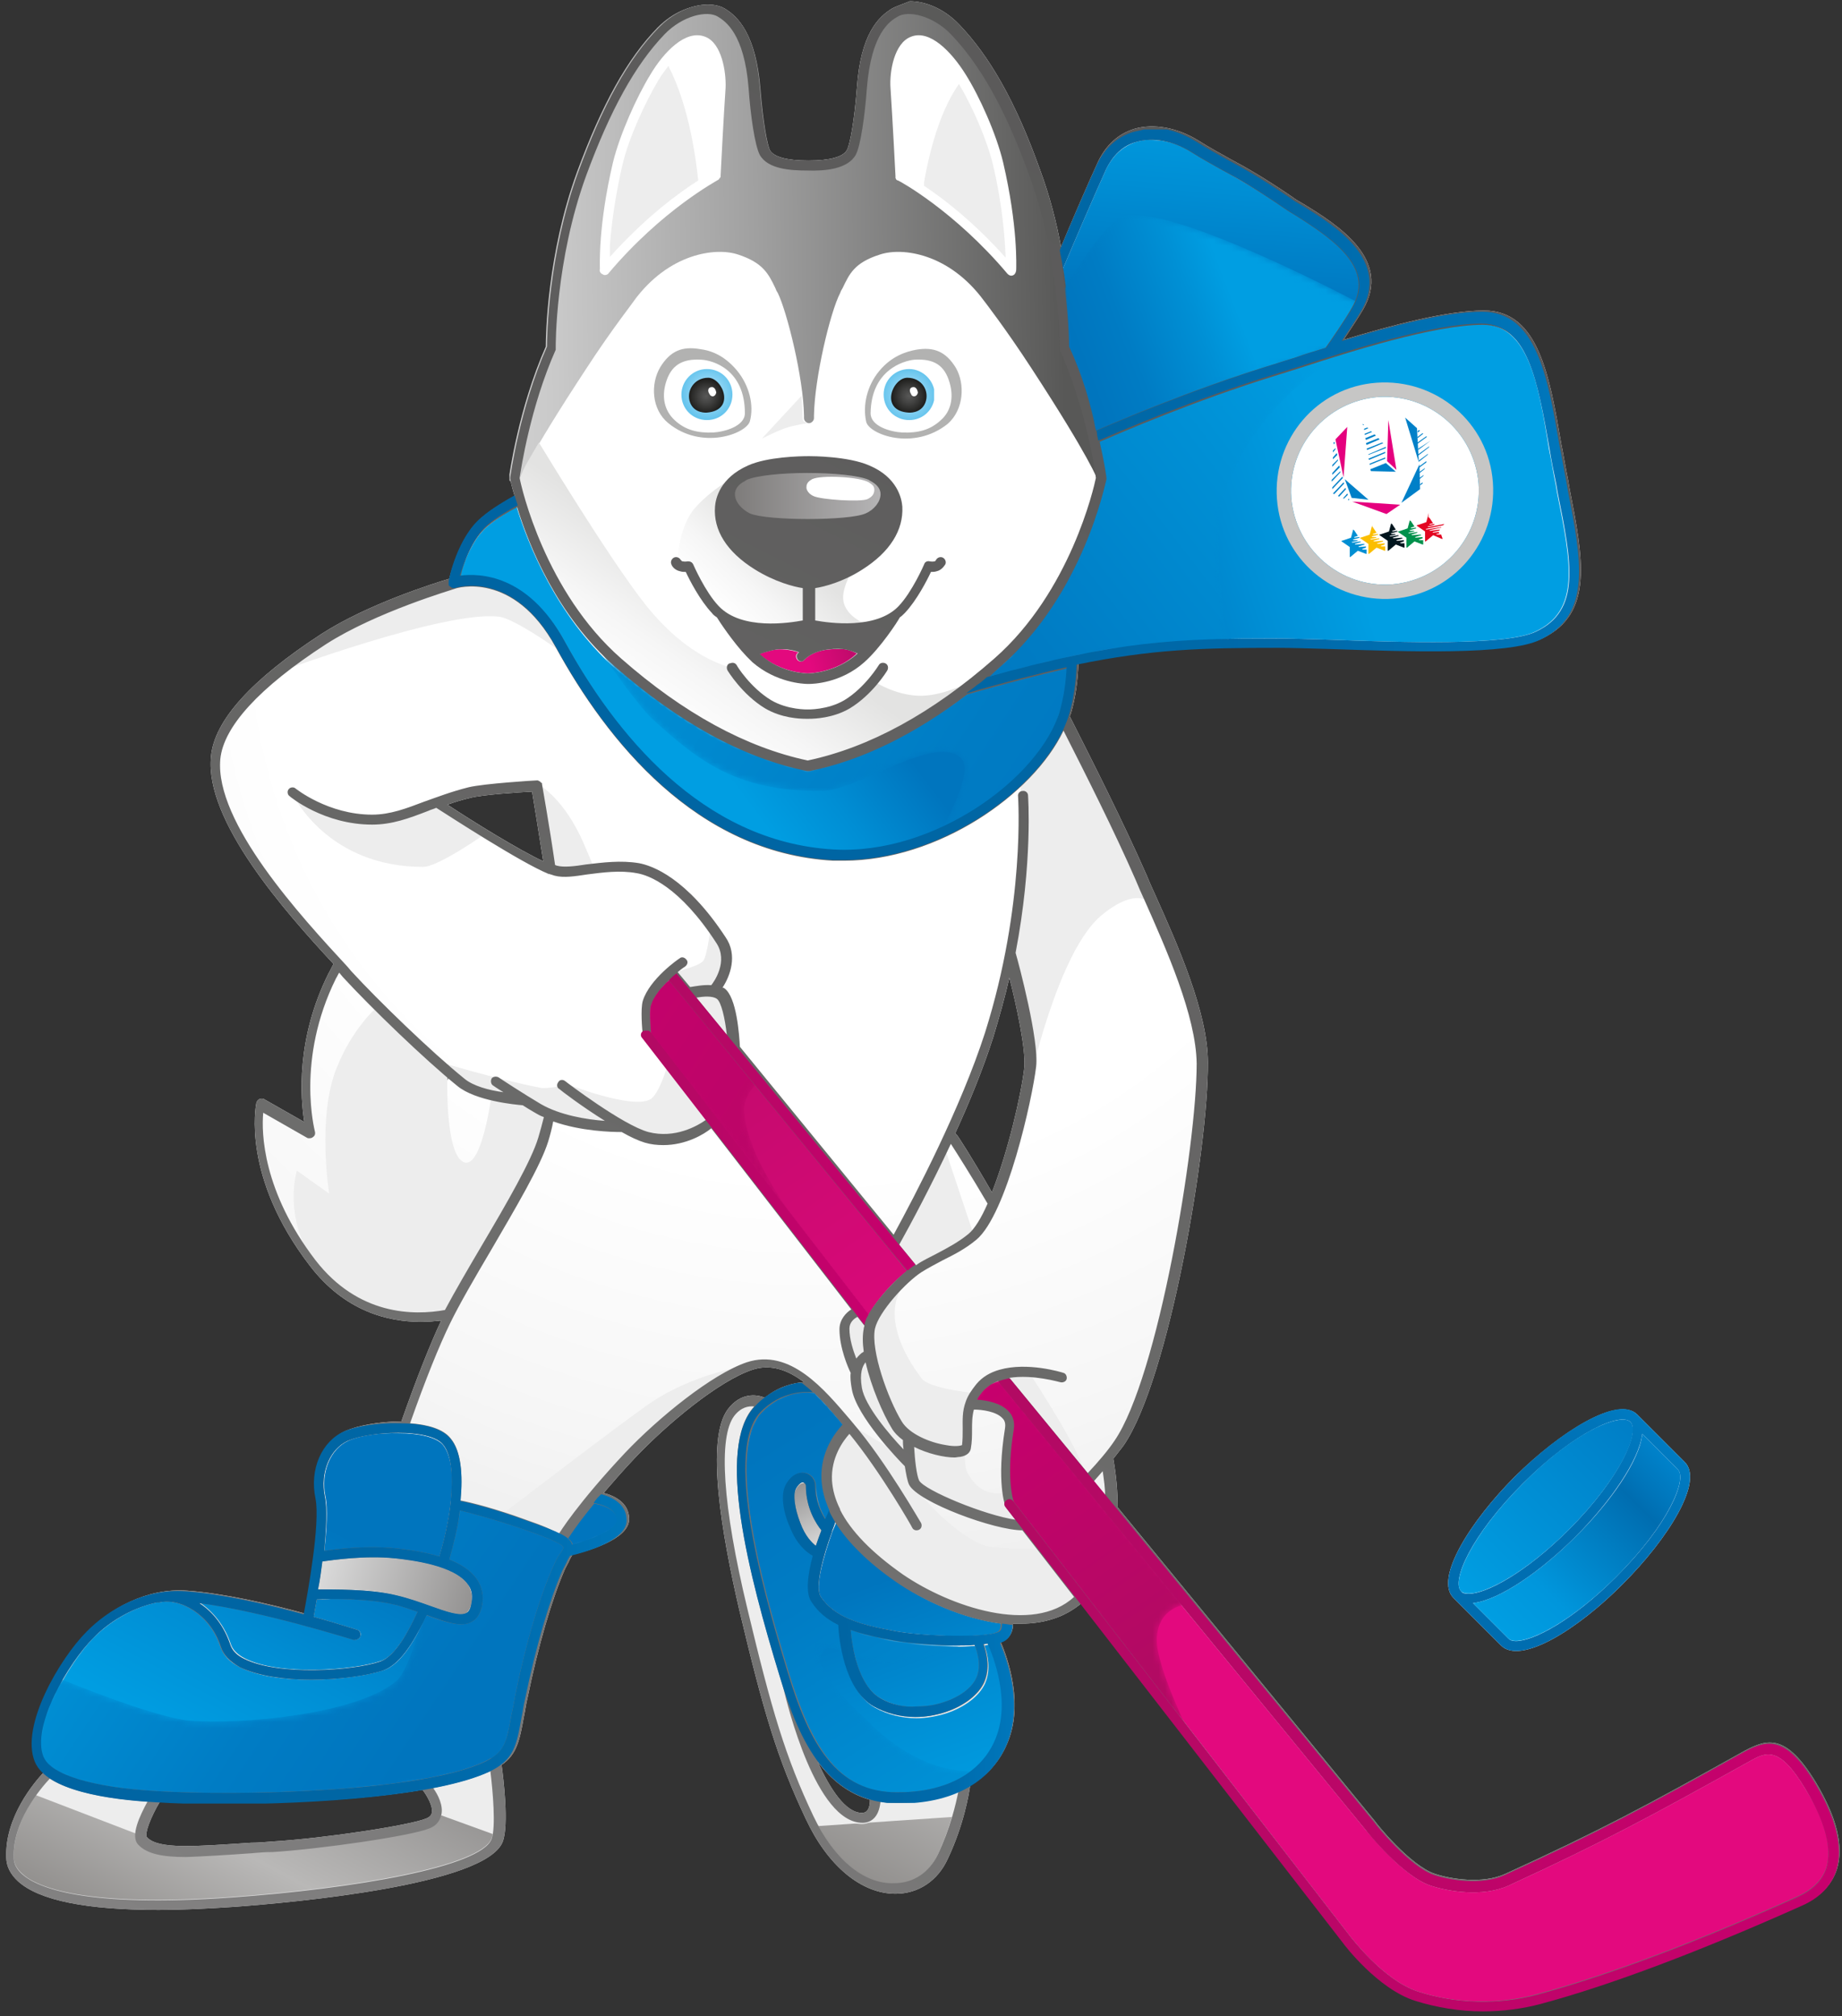 <svg xmlns="http://www.w3.org/2000/svg" xmlns:xlink="http://www.w3.org/1999/xlink" viewBox="0 0 296 324" enable-background="new 0 0 296 324"><rect x="0" y="0" width="296" height="324" fill="#333333" stroke="none"/><defs><path id="a" d="M67.9 287.6c.7.9 1.7 2.6 1.5 3.7-.1.3-.2.6-.9.9-2.6 1.1-16.4 3.2-24.7 3.7-1.2.1-2.4.2-3.5.2-9 .6-14.9 1.1-16.7-.9-.4-.5.6-3.2 2.1-5.7 2.9.2 6.4.2 10.2.2 10 .1 22.5-.5 32-2.1m63.5-4.5c2.2 2.9 4.9 5.1 8.4 6.1 0 .6-.1 1.4-.5 1.8-.1.1-.3.3-.8.3-2.6 0-5.1-3.8-7.1-8.2m22.3-100.8l-.2-.2c2.3-5 4.5-10.4 6.1-15.4 1-3.3 1.9-6.5 2.6-9.6 1.1 4.3 2.7 11.6 2.4 14.5-.5 4.3-2.6 13.4-5.2 20-3.1-5.4-5.6-9.3-5.7-9.3m-81.8-53c1.1-.4 2.4-.8 3.7-1.1 1.9-.5 7.8-.9 9.9-1 .3 1.7 1 6.2 1.8 11.2-3.9-1.8-11.3-6.4-15.4-9.1M143.3 1.4c-2.1 1.3-5 4-5.6 12.7-.4 5.2-1.1 9.1-1.6 10-.6 1.1-2.7 1.7-6.2 1.7s-5.6-.6-6.2-1.7c-.5-.9-1.2-4.9-1.6-10-.7-8.7-3.5-11.4-5.6-12.7-2.3-1.4-7-.7-10.6 3-4.9 5-9 12.4-13 23.3-4.8 13.2-5 26.3-5 28-4.4 9.9-5.9 20.9-5.9 21v.2c0 .2.2 1.2.7 2.8-1.1.6-3.7 2.1-5.3 3.5-3.3 2.8-4.8 8.2-5.2 9.8-2.4.7-13.2 4.1-20.6 8.9-11.2 7.3-17.2 13.9-17.7 19.7-1 10.3 11.8 24.8 19.7 33.3-.3.5-.5 1-.8 1.5-5.3 10.6-4.5 20.1-3.9 23.9l-6.5-3.7c-.2-.1-.5-.1-.7 0-.2.1-.4.3-.5.6-.1.5-2.4 11.9 8.6 26.2 5.6 7.3 12.5 9 17.8 9 1.2 0 2.3-.1 3.3-.2-1.7 3.6-3.9 9.1-6.4 16.2-3.5 0-7.1.7-8.9 1.5-3.6 1.6-5.6 6.1-4.6 10.8.8 4-1.3 15.4-1.9 18.6-5.8-1.6-13.3-3.3-19-3.7-6.6-.5-12.5 3-15.9 6.5-4.2 4.2-10.7 15.1-8.3 20.9.3.6.7 1.2 1.2 1.7C5.4 286.5.8 292 1 298.4c0 1.5.7 2.8 1.9 3.9 3.4 3.1 11.1 4.6 22.6 4.6 3.7 0 7.8-.2 12.2-.5 9.5-.7 40.5-3.5 43.1-10.5 1-2.7.1-10.2-.2-12.3 2.5-1.7 2.9-4 3.6-7.8.2-.9.3-1.9.6-3.1 1.7-8.3 3.9-15.8 6-20.6.3-.6.6-1.1.8-1.6.1-.2.3-.5.4-.7 2.2-.5 9.1-2.4 9.1-5.7 0-2.7-2.5-3.8-4.1-4.2 1.4-1.6 3-3.5 5-5.6 5.2-5.5 13.5-12.4 18.9-14.2 3-1 5.8.1 8.3 2-1.7.1-4.1.7-6.3 2.5-1.4-.6-3.9-.8-5.9 1.8-3.7 4.8-1 20.2 1.8 32.3 3.9 16.4 6.1 23.9 10.7 33.6 3.5 7.5 8.9 12 14.4 12 3.7 0 6.8-2.1 8.4-5.6 2.6-5.5 3.4-10.4 3.6-11.8 2.6-1.5 4.6-3.7 5.8-6.4 3-6.5.2-14.1-.9-16.7.1 0 .2-.1.3-.1 1.3-.5 1.7-1.7 1.7-2.8h1.3c3.6 0 7-1 9.7-3.3l42.1 54.4c.2.3 5.6 7.4 11.6 9.3 3.5 1.1 7.2 1.7 10.9 1.7 3.1 0 6.3-.4 9.3-1.2 11.2-3 25.7-8.5 42-15.8 2.9-1.3 4.7-3.2 5.5-5.7 1.1-3.6 0-8.2-3.4-13.9-4.8-7.9-7.8-7-11.4-5.1-16.1 9-23.2 12.8-38.5 19.8-3.7 1.7-8.9.8-11.3 0-4-1.3-9.6-8.3-9.6-8.4l-41.4-50.5c0-2.4-.2-5-.7-7.8.6-.8 1.2-1.5 1.7-2.2 7.3-10.7 13.6-47.8 13.5-61.5 0-8-4.9-19-8.5-27-.5-1.1-1-2.2-1.4-3.2-3.7-8.4-8.7-18.3-12.3-25.4.1-.2.1-.3.2-.5.7-2.4 1.1-5.1 1.2-8 12.2-2.5 20.3-2.7 32.4-2.7 2.1 0 5.1.1 8.6.2 12 .4 28.4 1 33.5-1.5 8.4-4 6.6-12.9 4.4-24.2l-.2-1.2c-.4-1.9-.7-3.9-1.1-5.8-1.9-11.1-3.7-21.5-12.4-21.5h-.1c-5.9 0-14.9 2.4-22.5 4.7 1-1.5 2.4-3.6 3.1-4.8 4.8-8.1-4.1-13.7-9.5-17-.7-.4-1.4-.8-1.9-1.2-4.7-3.2-7.4-4.7-10-6.1-1.6-.9-3.1-1.7-5-2.9-3.4-2.1-7.2-2.8-10.3-1.9-2.6.8-4.6 2.6-5.9 5.4-1.3 2.8-4.3 9.7-5.9 13.6-.7-3.9-1.8-8.2-3.4-12.5-3.9-10.9-8.1-18.2-13-23.3-2.5-2.6-5.5-3.7-7.9-3.7-1.2.5-2.2.8-2.9 1.2"/></defs><clipPath id="b"><use xlink:href="#a" overflow="visible"/></clipPath><radialGradient id="c" cx="-271.614" cy="460.302" r=".952" gradientTransform="scale(-260.992 260.992) rotate(67.709 206.743 432.422)" gradientUnits="userSpaceOnUse"><stop offset="0" stop-color="#fff"/><stop offset=".356" stop-color="#fff"/><stop offset=".544" stop-color="#f6f6f6"/><stop offset=".852" stop-color="#ddd"/><stop offset="1" stop-color="#cfcfcf"/></radialGradient><path clip-path="url(#b)" fill="url(#c)" d="M409.7 46.5l-156 380.6L-113 276.7 43-103.8z"/><g opacity=".6"><defs><path id="d" d="M141.9 59.3h8.2v8.2h-8.2z"/></defs><clipPath id="e"><use xlink:href="#d" overflow="visible"/></clipPath><g clip-path="url(#e)"><defs><path id="f" d="M150.2 63.4c0 2.3-1.8 4.1-4.1 4.1s-4.1-1.8-4.1-4.1 1.8-4.1 4.1-4.1c2.2 0 4.1 1.9 4.1 4.1"/></defs><clipPath id="g"><use xlink:href="#f" overflow="visible"/></clipPath><radialGradient id="h" cx="-224.366" cy="447.11" r=".953" gradientTransform="matrix(4.33 0 0 -4.33 1117.557 1999.461)" gradientUnits="userSpaceOnUse"><stop offset="0" stop-color="#81cff4"/><stop offset=".171" stop-color="#71c9f2"/><stop offset=".503" stop-color="#48b9ec"/><stop offset=".961" stop-color="#06a0e3"/><stop offset="1" stop-color="#009ee2"/></radialGradient><path clip-path="url(#g)" fill="url(#h)" d="M141.9 59.3h8.2v8.2h-8.2z"/></g></g><path fill="#B2B2B1" d="M153.6 59.1c-1.6-2.6-3.5-3.4-6.4-2.9-1.6.3-3.9 1-5.9 3.4-2 2.4-2.7 5.6-2.1 8.2.5 2 7.6 4.7 13.1.3 2.6-2.3 2.8-6.4 1.3-9M145 69.5c-1.9-.1-5.1-1-5.1-3.1.1-6.9 5.2-8.4 7-8.6 3.2-.2 4.9.9 5.7 3.7.7 2.4.2 4.6-1.4 6-1.7 1.6-3.7 2.1-6.2 2"/><defs><path id="i" d="M146 66.3s2 .2 2.7-1.6c.7-1.8-.5-4-2.9-4s-4.5 5.3.2 5.6"/></defs><clipPath id="j"><use xlink:href="#i" overflow="visible"/></clipPath><radialGradient id="k" cx="-202.879" cy="441.464" r=".952" gradientTransform="matrix(2.974 0 0 -2.974 749.437 1376.541)" gradientUnits="userSpaceOnUse"><stop offset="0" stop-color="#585857"/><stop offset=".39" stop-color="#444443"/><stop offset="1" stop-color="#1e1e1c"/></radialGradient><path clip-path="url(#j)" fill="url(#k)" d="M141.3 60.7h8.2v5.8h-8.2z"/><path fill="#FFF" d="M147.5 63.1s-.1-.9-.7-.9c-.7 0-.7.7-.4 1.1.1.5.9.6 1.1-.2"/><g opacity=".6"><defs><path id="l" d="M109.5 59.3h8.2v8.2h-8.2z"/></defs><clipPath id="m"><use xlink:href="#l" overflow="visible"/></clipPath><g clip-path="url(#m)"><defs><path id="n" d="M109.5 63.4c0 2.3 1.8 4.1 4.1 4.1s4.1-1.8 4.1-4.1-1.8-4.1-4.1-4.1-4.1 1.9-4.1 4.1"/></defs><clipPath id="o"><use xlink:href="#n" overflow="visible"/></clipPath><radialGradient id="p" cx="-319.015" cy="447.109" r=".952" gradientTransform="rotate(180 -633.793 999.59) scale(4.33)" gradientUnits="userSpaceOnUse"><stop offset="0" stop-color="#81cff4"/><stop offset=".171" stop-color="#71c9f2"/><stop offset=".503" stop-color="#48b9ec"/><stop offset=".961" stop-color="#06a0e3"/><stop offset="1" stop-color="#009ee2"/></radialGradient><path clip-path="url(#o)" fill="url(#p)" d="M109.5 59.3h8.2v8.2h-8.2z"/></g></g><path fill="#B2B2B1" d="M107.4 68c5.4 4.4 12.5 1.7 13.1-.3.7-2.6-.1-5.8-2.1-8.2-2.1-2.5-4.3-3.2-5.9-3.4-2.9-.5-4.8.3-6.4 2.9-1.6 2.7-1.4 6.8 1.3 9m1-.5c-1.6-1.5-2.1-3.6-1.4-6 .8-2.7 2.5-3.9 5.7-3.7 1.9.1 7 1.6 7 8.6 0 2.1-3.3 3-5.1 3.1-2.5.1-4.5-.4-6.2-2"/><defs><path id="q" d="M110.9 64.7c.7 1.8 2.7 1.6 2.7 1.6 4.7-.4 2.5-5.6.2-5.6s-3.6 2.2-2.9 4"/></defs><clipPath id="r"><use xlink:href="#q" overflow="visible"/></clipPath><radialGradient id="s" cx="-340.663" cy="441.464" r=".952" gradientTransform="rotate(180 -449.83 688.295) scale(2.974)" gradientUnits="userSpaceOnUse"><stop offset="0" stop-color="#585857"/><stop offset=".39" stop-color="#444443"/><stop offset="1" stop-color="#1e1e1c"/></radialGradient><path clip-path="url(#r)" fill="url(#s)" d="M110.2 60.7h8.2v5.8h-8.2z"/><path fill="#FFF" d="M115.1 63.1s-.1-.9-.7-.9c-.7 0-.7.7-.4 1.1.2.5.9.6 1.1-.2"/><defs><path id="t" d="M51.8 250.9c-.2 1.6-.4 3.1-.7 4.5 2.1-.1 8.3-.2 12.4.9 2.2.5 4.1 1.2 5.8 1.8 2.5.9 4.6 1.6 5.6 1.1.1-.1.5-.3.8-1.3.3-1.3.1-2.3-.5-3.3-2.2-3.1-9.1-3.9-11.7-4.2h-.1c-1.2-.1-2.5-.2-3.7-.2-3.5 0-6.8.5-7.9.7"/></defs><clipPath id="u"><use xlink:href="#t" overflow="visible"/></clipPath><linearGradient id="v" gradientUnits="userSpaceOnUse" x1="-276.342" y1="459.108" x2="-275.389" y2="459.108" gradientTransform="scale(-43.502 43.502) rotate(-16.699 -1682.66 -701.66)"><stop offset="0" stop-color="#585857"/><stop offset=".193" stop-color="#7a7877"/><stop offset="1" stop-color="#d9d9d9"/></linearGradient><path clip-path="url(#u)" fill="url(#v)" d="M74 266.6L48.5 259l4.7-15.6 25.5 7.6z"/><defs><path id="w" d="M127.9 239.3c-.5.9-.3 3.1.7 5.5.8 2.1 1.9 3.2 2.7 3.7.3-.9.6-1.7.9-2.5-.8-.9-2.5-3.5-2.5-7.2 0-.2-.2-.4-.4-.5h-.1c-.5 0-.9.3-1.3 1"/></defs><clipPath id="x"><use xlink:href="#w" overflow="visible"/></clipPath><linearGradient id="y" gradientUnits="userSpaceOnUse" x1="-264.578" y1="468.083" x2="-263.625" y2="468.083" gradientTransform="scale(19.048 -19.048) rotate(-63.563 -516.6 9.18)"><stop offset="0" stop-color="#585857"/><stop offset=".193" stop-color="#7a7877"/><stop offset="1" stop-color="#d9d9d9"/></linearGradient><path clip-path="url(#x)" fill="url(#y)" d="M131.2 236.4l5 10-7.8 3.9-5-10z"/><defs><path id="z" d="M78.6 284.6c-2.3 1.1-5.4 1.9-9 2.6.7 1.1 1.6 2.9 1.3 4.4-.2.6-.6 1.5-1.9 2.1-3 1.2-17.3 3.3-25.2 3.8-1.2.1-2.4.2-3.5.2-4.2.3-7.6.5-10.3.5-3.9 0-6.3-.5-7.7-2-1.3-1.4.2-4.7 1.5-6.9C18 289 11.6 288 8 285.7c-1.4 1.5-5.9 6.8-5.8 12.7 0 1 .5 1.9 1.4 2.7 2.3 2.1 9.8 5.4 33.7 3.7 19.5-1.4 40-4.9 41.7-9.4.7-1.9.2-7.7-.2-10.9-.1.1-.1.1-.2.1"/></defs><clipPath id="A"><use xlink:href="#z" overflow="visible"/></clipPath><linearGradient id="B" gradientUnits="userSpaceOnUse" x1="-272.421" y1="462.652" x2="-271.469" y2="462.652" gradientTransform="scale(-65.008 65.008) rotate(61.842 246.157 460.003)"><stop offset="0" stop-color="#7d7b7a"/><stop offset=".638" stop-color="#b9b8b7"/><stop offset="1" stop-color="#8e8c8a"/></linearGradient><path clip-path="url(#A)" fill="url(#B)" d="M88.9 289.5l-26.5 49.4-69.5-37.2 26.5-49.4z"/><defs><path id="C" d="M118 227.5c-2.6 3.3-1.8 14.3 2.1 31 3.9 16.3 6.1 23.7 10.6 33.3 3.2 6.9 8.1 11 12.9 11 3.1 0 5.6-1.7 7-4.6 2-4.2 2.9-8.1 3.3-10.1-2.7 1.2-5.8 1.8-9.5 1.8-1.1 0-2.1-.1-3-.2 0 .8-.2 1.8-.9 2.5-.5.6-1.2.9-2 .9-7.5 0-12.1-19.1-12.7-21.6-.2-.7-.4-1.3-.6-2-5.1-16.7-10.2-36.8-4.1-43.3h-.4c-.7-.2-1.7.1-2.7 1.3"/></defs><clipPath id="D"><use xlink:href="#C" overflow="visible"/></clipPath><linearGradient id="E" gradientUnits="userSpaceOnUse" x1="-272.248" y1="462.185" x2="-271.295" y2="462.185" gradientTransform="scale(-75.217 75.217) rotate(61.842 246.107 458.19)"><stop offset="0" stop-color="#7d7b7a"/><stop offset=".638" stop-color="#b9b8b7"/><stop offset="1" stop-color="#8e8c8a"/></linearGradient><path clip-path="url(#D)" fill="url(#E)" d="M185.9 243.1l-40.6 75.8-62.2-33.2 40.6-75.9z"/><defs><path id="F" d="M141.5 272.9c3 1.7 6.7 2 10.3.8 2.5-.8 4.5-2.3 5.2-3.9.9-2 .1-4.4-.3-5.3-.8 0-1.6.1-2.4.1-3.6 0-7.8-.3-10.6-.8-2.7-.5-5-1-6.9-1.7.1 2.6 1 8.8 4.7 10.8m-7.7-26.9c0 .1 0 .1 0 0-1.5 4.2-2.9 9.1-1.9 10.6 2.2 3.2 5.8 4.4 11.9 5.5 5.2.9 14.4 1.1 16.5.2.6-.3.7-.9.7-1.4-6.2-.8-12.6-3.7-16.8-6.7-4.6-3.2-7.8-6.4-9.8-9.6-.2.5-.4 1-.6 1.4m-11.5-18.8c-6.2 6.7 1.5 32.2 4.5 41.8 3.5 11.6 7.9 19.2 17.6 19.2 7.6 0 13.2-2.9 15.6-8.2 2.8-6.2-.2-13.7-1.1-15.7-.2 0-.5.1-.7.1.5 1.4 1.1 3.8.1 6.1-.9 2-3.2 3.8-6.2 4.8-1.6.5-3.2.8-4.8.8-2.4 0-4.7-.6-6.7-1.7-4.8-2.7-5.6-11-5.7-13.1-1.8-.9-3.2-2.1-4.3-3.7-1-1.5-.6-4.5.2-7.4-.9-.5-2.6-1.9-3.7-4.7-.4-1.1-1.7-4.8-.6-6.8 1.2-2.1 2.6-1.9 3.1-1.8.9.2 1.6 1.1 1.6 2 0 2.4.9 4.3 1.6 5.4.2-.6.4-1 .6-1.4-.8-1.7-1.2-3.3-1.3-5-.2-4.5 2.2-7.6 3.4-8.8-1.4-1.7-3-3.5-4.6-5.1-.2 0-.5-.1-1-.1-1.7-.1-4.9.4-7.6 3.3"/></defs><clipPath id="G"><use xlink:href="#F" overflow="visible"/></clipPath><linearGradient id="H" gradientUnits="userSpaceOnUse" x1="-270.307" y1="461.332" x2="-269.354" y2="461.332" gradientTransform="scale(95.741 -95.741) rotate(-69.641 -467.784 34.248)"><stop offset="0" stop-color="#0075be"/><stop offset=".393" stop-color="#0075be"/><stop offset=".63" stop-color="#008ed4"/><stop offset=".822" stop-color="#009ee2"/><stop offset="1" stop-color="#009ee2"/></linearGradient><path clip-path="url(#G)" fill="url(#H)" d="M157.2 208.5l26.7 71.9-62.1 23-26.7-71.8z"/><g><defs><path id="I" d="M50.9 257c-.2 1.2-.4 2.2-.5 2.8 3.9 1.1 6.7 2 7 2.1.4.1.7.6.5 1-.1.4-.6.7-1 .5-.2-.1-14.7-4.6-24.8-5.9 2.1 1.4 4 3.7 5 6.7.3.9 1.1 1.7 2.3 2.3 5.5 2.8 17.4 1.9 21.8.4 2.4-.8 4.6-5 6-8-1.2-.4-2.5-.8-3.9-1.2-2.9-.7-7-.8-9.7-.8-1.3.1-2.2.1-2.7.1m21.2-6.4c1.8.7 3.4 1.7 4.4 3.1.9 1.3 1.2 2.9.8 4.6-.3 1.2-.8 1.9-1.6 2.3-.5.3-1 .4-1.6.4-1.4 0-3.2-.6-5.3-1.4-.1 0-.1-.1-.2-.1-1.6 3.3-3.9 7.9-7 8.9-2.4.8-6.9 1.5-11.6 1.5-4.2 0-8.5-.5-11.4-2-1.7-.8-2.7-1.9-3.1-3.3-1.6-5.2-6.5-7.9-9.9-7.1h-.4c-4.2.9-7.8 3.3-10.2 5.7-3.9 4-9.9 14.3-8 19.1 1.2 2.9 8 5 18.1 5.5 13.3.8 42.3.1 52.8-4.7.4-.2.7-.4 1.1-.6h.1c2.2-1.4 2.5-3 3.2-7 .2-.9.3-2 .6-3.1 1.7-8.5 3.9-16.1 6.2-20.9.3-.7.6-1.2.9-1.7.3-.5.6-1.1.6-1.2-.2-.7-3.8-1.9-6.5-2.9-4.7-1.7-8.5-2.7-10.1-3-.5 2.7-1.1 5.4-1.9 7.9m19.2-3.5c.4.3.6.6.7.9v.1c3.2-.9 7.2-2.5 7.2-3.9 0-2-2.6-2.6-3.7-2.8-2.9 3.6-4.2 5.7-4.2 5.7M56 231.5c-2.9 1.3-4.5 5.1-3.7 9 .4 1.9.2 5.3-.2 8.8 2-.3 7-.9 11.6-.4h.1c1.6.2 4.3.5 6.8 1.3.8-2.7 1.5-5.7 1.8-8.5.5-4 .3-7.6-1.2-9.5-1.1-1.3-4-1.9-7.1-1.9-3.1-.1-6.4.4-8.1 1.2"/></defs><clipPath id="J"><use xlink:href="#I" overflow="visible"/></clipPath><linearGradient id="K" gradientUnits="userSpaceOnUse" x1="-272.06" y1="461.485" x2="-271.108" y2="461.485" gradientTransform="scale(-102.29 102.29) rotate(61.842 247.068 458.268)"><stop offset="0" stop-color="#0075be"/><stop offset=".393" stop-color="#0075be"/><stop offset=".63" stop-color="#008ed4"/><stop offset=".822" stop-color="#009ee2"/><stop offset="1" stop-color="#009ee2"/></linearGradient><path clip-path="url(#J)" fill="url(#K)" d="M123.5 243.2l-45.3 84.6-97.4-52.2L26 191z"/></g><g><defs><path id="L" d="M157.9 223.6c-.4.4-.7.9-.9 1.3 1.5.1 3.8.5 5.1 1.9.7.8 1 1.8.8 2.9-1.2 7.5-.2 11 0 11.6l54.1 69.9c.1.1 5.3 7 10.8 8.8 6.1 2 13 2.2 19.3.5 11.1-3 25.5-8.4 41.8-15.7 2.4-1.1 4-2.7 4.6-4.7 1-3.1-.1-7.3-3.3-12.5-4.3-7.2-6.4-6.1-9.2-4.5-16.2 9-23.2 12.8-38.6 19.9-4.2 1.9-9.8.9-12.5 0-4.5-1.5-10.1-8.6-10.4-8.9L160.4 222c-.9.3-1.8.9-2.5 1.6m-53.3-62.1c-.2.7-.1 3.1 0 4.6l35 45.2c1.4-2.6 4-5.4 6.2-7.1l-2.9-3.6-33-40.3-2.3-2.8c-1.3 1.1-2.5 2.5-3 4"/></defs><clipPath id="M"><use xlink:href="#L" overflow="visible"/></clipPath><linearGradient id="N" gradientUnits="userSpaceOnUse" x1="-270.532" y1="460.309" x2="-269.579" y2="460.309" gradientTransform="scale(163.553 -163.553) rotate(-54.707 -580.641 -32.592)"><stop offset="0" stop-color="#c20a6c"/><stop offset=".472" stop-color="#e3097e"/><stop offset="1" stop-color="#e3097e"/></linearGradient><path clip-path="url(#M)" fill="url(#N)" d="M231 67.8l141.2 199.4-204.4 144.6L26.7 212.5z"/></g><g><defs><path id="O" d="M182.6 22.8c-2.2.7-3.8 2.2-4.9 4.5-1.6 3.5-5.9 13.5-6.9 15.9 1 6.6 1.1 11.5 1.1 12.5 2.1 4.7 3.5 9.6 4.5 13.6 3.3-1.4 15.3-6.6 28.7-10.7 1-.3 2.2-.7 3.5-1.1 1.4-.5 3-1 4.7-1.5.6-.9 3.1-4.6 4.2-6.4 3.7-6.3-2.4-10.8-8.9-14.8-.7-.5-1.4-.9-1.9-1.2-4.7-3.2-7.3-4.6-9.9-6.1-1.6-.9-3.1-1.7-5-2.9-2.2-1.4-4.4-2.1-6.6-2.1-1-.1-1.9.1-2.6.3"/></defs><clipPath id="P"><use xlink:href="#O" overflow="visible"/></clipPath><linearGradient id="Q" gradientUnits="userSpaceOnUse" x1="-271.921" y1="456.984" x2="-270.968" y2="456.984" gradientTransform="scale(82.327 -82.327) rotate(84.889 115.582 377.951)"><stop offset="0" stop-color="#0075be"/><stop offset=".393" stop-color="#0075be"/><stop offset=".63" stop-color="#008ed4"/><stop offset=".822" stop-color="#009ee2"/><stop offset="1" stop-color="#009ee2"/></linearGradient><path clip-path="url(#P)" fill="url(#Q)" d="M166.6 68.9l4.6-50.9 54 4.8-4.6 50.9z"/></g><g><defs><path id="R" d="M238.1 52.1c-7.7 0-21.2 4.3-29.2 6.9-1.3.4-2.5.8-3.5 1.1-13.7 4.2-26 9.6-28.8 10.8.8 3.5 1.1 5.8 1.1 5.8v.2c-.1.7-3.7 18.4-16.9 30-.8.7-1.5 1.3-2.3 1.9 21.3-5.9 30.5-6.2 46.8-6.2 2.1 0 5.1.1 8.6.2 11.1.4 28 1 32.8-1.3 7.3-3.4 5.8-11 3.5-22.4l-.2-1.2c-.4-1.9-.7-3.9-1.1-5.8-1.7-10.7-3.4-20-10.8-20z"/></defs><clipPath id="S"><use xlink:href="#R" overflow="visible"/></clipPath><linearGradient id="T" gradientUnits="userSpaceOnUse" x1="-269.58" y1="458.327" x2="-268.627" y2="458.327" gradientTransform="scale(91.919 -91.919) rotate(18.829 1251.412 1046.287)"><stop offset="0" stop-color="#0075be"/><stop offset=".393" stop-color="#0075be"/><stop offset=".63" stop-color="#008ed4"/><stop offset=".822" stop-color="#009ee2"/><stop offset="1" stop-color="#009ee2"/></linearGradient><path clip-path="url(#S)" fill="url(#T)" d="M141.3 58l102.9-35.1 27.3 80.1-102.9 35.1z"/></g><g><defs><path id="U" d="M78.3 84.6c-2.5 2.1-3.9 6.2-4.5 8.2 3.1-.5 10.9-.3 16.8 10.5 8 14.6 22 32.3 43.3 33.5 16.1.9 33.1-11.4 36.3-22.2.7-2.2 1-4.6 1.1-7.1-4.6 1-9.9 2.4-16.1 4.2-8.4 6.4-16.9 10.5-25.3 12.3h-.4c-10.3-2.1-20.7-7.8-30.9-16.8-9.2-8.4-13.7-19.6-15.6-25.8-1.2.7-3.3 2-4.7 3.2"/></defs><clipPath id="V"><use xlink:href="#U" overflow="visible"/></clipPath><linearGradient id="W" gradientUnits="userSpaceOnUse" x1="-273.617" y1="462.263" x2="-272.665" y2="462.263" gradientTransform="scale(-61.601 61.601) rotate(37.304 544.578 633.543)"><stop offset="0" stop-color="#0075be"/><stop offset=".393" stop-color="#0075be"/><stop offset=".63" stop-color="#008ed4"/><stop offset=".822" stop-color="#009ee2"/><stop offset="1" stop-color="#009ee2"/></linearGradient><path clip-path="url(#V)" fill="url(#W)" d="M198.5 117l-88.8 67.7-63-82.6 88.9-67.7z"/></g><g><defs><path id="X" d="M63.9 164H63.6l-.1.1s-.1 0-.1.1c-4.8 6.1-4 12.5-2.2 17.9l-4-3.6c-.2-.2-.5-.2-.8-.2-.3.1-.5.3-.6.6 0 .2-4.7 16.9 6.8 22.8 2.3 1.2 4.7 1.6 6.9 1.6 4.9 0 8.8-2.1 9-2.3l.3-.3.1-.1c1.3-2.3 2.7-4.5 3.9-6.7v-.1-.2-.1-.2c0-.1 0-.1-.1-.1l-.1-.1-.1-.1s0-.1-.1-.1c0 0-.1 0-.2-.1h-.1c-.1 0-9.4-.2-11.5-10-.8-3.8-.1-7.6 1.9-10.1 0 0 .1-.1.1-.2 0 0 0-.1.1-.1v-.2-.1-.1c0-.1 0-.1-.1-.1l-.1-.1-.1-.1c-2.3-2-5-4.5-7.9-7.3 0 0-.1 0-.1-.1l-.1-.1h-.2c-.1-.2-.2-.2-.2-.2"/></defs><clipPath id="Y"><use xlink:href="#X" overflow="visible"/></clipPath><linearGradient id="Z" gradientUnits="userSpaceOnUse" x1="-264.434" y1="457.887" x2="-263.482" y2="457.887" gradientTransform="matrix(29.529 0 0 -29.529 7863.278 13704.603)"><stop offset="0" stop-color="#d9d9d9"/><stop offset=".17" stop-color="#c9c9c9"/><stop offset=".5" stop-color="#a0a0a0"/><stop offset=".955" stop-color="#5f5f5e"/><stop offset="1" stop-color="#585857"/></linearGradient><path clip-path="url(#Y)" fill="url(#Z)" d="M51.1 164H83v39.5H51.1z"/></g><g><defs><path id="aa" d="M105.7 4.4c-4.9 5-9 12.4-13 23.3-4.8 13.2-5 26.3-5 28-4.4 9.9-5.9 20.9-5.9 21V77c0 .1 0 .1.1.2 0 0 0 .1.1.1 0 .1.1.1.1.1l.1.1c.1 0 .1.1.2.1h.4c.2 0 .3-.1.4-.1h.1l.1-.1s0-.1.1-.1c0 0 0-.1.1-.1v-.1c0-.1 1.1-3.4 10.7-18 4.1-6.3 7.6-10.7 7.6-10.8 5.6-7.6 13.1-8.6 16.7-7.4 4 1.3 4.9 3.1 6 5.4.1.3.2.5.4.8 1.5 3.1 4.1 13.6 4.2 19.7v.4c0 .4.4.8.8.8s.8-.4.8-.8v-.4c.1-6.1 2.6-16.6 4.2-19.7.1-.3.2-.5.4-.8 1.1-2.3 1.9-4.1 6-5.4 3.6-1.2 11.1-.2 16.7 7.4 0 0 3.5 4.5 7.6 10.8 9.6 14.7 10.6 17.9 10.7 18v.1s0 .1.1.1l.1.1s0 .1.1.1l.1.1h.1c.1 0 .2 0 .3.1H177.5s.1 0 .1-.1l.1-.1.1-.1s0-.1.1-.1v-.1-.2-.1c0-.1-1.5-11.1-5.9-21 0-1.7-.2-14.8-5-28-3.9-10.9-8.1-18.2-13-23.3-3.6-3.7-8.3-4.5-10.6-3-2.1 1.3-5 4-5.6 12.7-.4 5.2-1.1 9.1-1.6 10-.6 1.1-2.7 1.7-6.2 1.7s-5.6-.6-6.2-1.7c-.5-.9-1.2-4.9-1.6-10-.7-8.7-3.5-11.4-5.6-12.7-.7-.4-1.7-.7-2.7-.7-2.7-.2-5.7 1-8.2 3.5"/></defs><clipPath id="ab"><use xlink:href="#aa" overflow="visible"/></clipPath><linearGradient id="ac" gradientUnits="userSpaceOnUse" x1="-269.515" y1="458.953" x2="-268.563" y2="458.953" gradientTransform="scale(104.009 -104.009) rotate(.734 35703.972 21321.09)"><stop offset="0" stop-color="#d9d9d9"/><stop offset=".17" stop-color="#c9c9c9"/><stop offset=".5" stop-color="#a0a0a0"/><stop offset=".955" stop-color="#5f5f5e"/><stop offset="1" stop-color="#585857"/></linearGradient><path clip-path="url(#ab)" fill="url(#ac)" d="M80.9 0l96.8-1.3 1 78.9-96.8 1.3z"/></g><g><defs><path id="ad" d="M129.3 106c-.2.2-.4.3-.6.3-.2 0-.4-.1-.5-.2-.3-.3-.4-.8-.1-1.1l.2-.2c-1.1-.3-2.7-.7-4.3-.3-.8.2-1.5.4-2 .6 3.5 3.1 7.8 3.1 7.8 3.1s4.4 0 7.8-3.1l.1-.1c-.6-.3-1.5-.7-2.3-.7h-1.1c-3.6 0-4.9 1.6-5 1.7"/></defs><clipPath id="ae"><use xlink:href="#ad" overflow="visible"/></clipPath><linearGradient id="af" gradientUnits="userSpaceOnUse" x1="-283.331" y1="467.359" x2="-282.378" y2="467.359" gradientTransform="scale(-14.879 14.879) rotate(19.299 1207.582 1043.44)"><stop offset="0" stop-color="#c20a6c"/><stop offset=".472" stop-color="#e3097e"/><stop offset="1" stop-color="#e3097e"/></linearGradient><path clip-path="url(#ae)" fill="url(#af)" d="M139 107.8l-15.3 5.4-3-8.6 15.3-5.4z"/></g><g><path fill="#FFF" d="M161.2 26.1c-1.1-4.6-3.8-10.6-6-14.1-2.3-3.7-5.8-7.3-8.8-6.1-2.7 1-3.5 5.6-3.3 8.3.3 4.4.8 14 .8 14.1V28.6c0 .1.1.1.1.2 0 0 0 .1.1.1.1.1.1.1.2.1s9 4.8 17.6 15c.2.2.4.3.6.3.2 0 .4-.1.5-.2.2-.2.3-.5.3-.8 0-.5.3-6.9-2.1-17.2M113.3 5.9c-3.1-1.2-6.6 2.4-8.8 6.1-2.2 3.6-4.9 9.6-6 14.1-2.4 10.2-2.1 16.6-2.1 17.1-.1.3 0 .6.3.8.2.1.3.2.5.2s.5-.1.6-.3c8.6-10.2 17.5-14.9 17.6-15 .1 0 .1-.1.2-.2 0 0 0-.1.1-.1 0-.1.1-.1.1-.2v-.1-.1c0-.1.5-9.8.8-14.1.1-2.5-.6-7.2-3.3-8.2"/><defs><path id="ag" d="M148.5 13.5h13.2v27.9h-13.2z"/></defs><clipPath id="ah"><use xlink:href="#ag" overflow="visible"/></clipPath><path clip-path="url(#ah)" fill="#EDEDED" d="M154.1 13.5c-2.5 3.5-4.5 9.2-5.7 16.3 3.2 2.1 8.1 5.9 13.2 11.6-.1-2.6-.4-7.9-2-14.8-1-4.2-3.4-9.6-5.5-13.1"/><defs><path id="ai" d="M98 10.6h14.3v30.7H98z"/></defs><clipPath id="aj"><use xlink:href="#ai" overflow="visible"/></clipPath><path clip-path="url(#aj)" fill="#EDEDED" d="M112.2 29c-.8-7.6-2.5-14-4.8-18.4-.5.7-1.1 1.4-1.6 2.3-2.1 3.5-4.8 9.3-5.8 13.7-1.6 6.9-2 12.2-2.1 14.8 5.8-6.5 11.3-10.5 14.3-12.4"/><defs><path id="ak" d="M82.9 71.1h80.7v52.2H82.9z"/></defs><clipPath id="al"><use xlink:href="#ak" overflow="visible"/></clipPath><g clip-path="url(#al)"><defs><path id="am" d="M86.6 71.1s11.1 18.4 17 25.9c7.7 9.8 15 10.5 15 10.5s2.3 7.1 11 7.7c7.6.5 11.2-5.5 11.2-5.5s3.5 2.2 7.4 2.1c6.9-.2 15.5-7.2 15.5-7.2s-8.1 7.1-11.1 9.1c-15 9.4-22.2 9.7-22.2 9.7s-5.3-.8-12.3-4.1c-6.8-3.2-12.4-7.4-16.4-10.5-5.1-4-10.2-10.8-12.2-14.2-4.2-7.1-6.6-16.2-6.6-16.2s1.1-2.8 1.6-3.7c.5-.9 2.1-3.6 2.1-3.6"/></defs><clipPath id="an"><use xlink:href="#am" overflow="visible"/></clipPath><linearGradient id="ao" gradientUnits="userSpaceOnUse" x1="-269.392" y1="453.901" x2="-268.44" y2="453.901" gradientTransform="scale(36.128 -36.128) rotate(55.25 303.745 485.259)"><stop offset="0" stop-color="#fff"/><stop offset=".356" stop-color="#fff"/><stop offset=".629" stop-color="#f6f6f6"/><stop offset="1" stop-color="#e3e3e2"/></linearGradient><path clip-path="url(#an)" fill="url(#ao)" d="M58.5 106.3l50.6-73L188 88l-50.6 73z"/></g><defs><path id="ap" d="M122.4 63.5h7.4v6.9h-7.4z"/></defs><clipPath id="aq"><use xlink:href="#ap" overflow="visible"/></clipPath><path clip-path="url(#aq)" fill="#EDEDED" d="M129.8 68s-2.2.3-3.6.8c-1.5.5-3.8 1.7-3.8 1.7l6.4-6.9s.2 2.7.2 3.8c.1.5.8.6.8.6"/><defs><path id="ar" d="M108.9 76h31.3v25.3h-31.3z"/></defs><clipPath id="as"><use xlink:href="#ar" overflow="visible"/></clipPath><g clip-path="url(#as)"><defs><path id="at" d="M119.4 76s-4.3 1.8-7.7 5.6c-2.5 2.8-2.8 8-2.8 8s.3 1.2.8 1.3c.4.1 1.7.1 1.7.1s0 .5 2 4.6c.9 1.8 2.4 4 5.4 4.8 2.4.6 4.4 1 6.3.9 3-.2 5.1-1 5.1-1s4.4.9 5.8 1c1 .1 4.1-.7 4.1-.7s-3.7-.9-4.5-3.7c-.6-2 1.3-5.1 1.3-5.1s-4.4 2.5-6.7 2.7c-1.6.2-6.6-1.4-8.6-3.3-3.1-3.1-5.2-4.8-5.7-7.6-.9-5.2 3.5-7.6 3.5-7.6"/></defs><clipPath id="au"><use xlink:href="#at" overflow="visible"/></clipPath><linearGradient id="av" gradientUnits="userSpaceOnUse" x1="-267.336" y1="452.155" x2="-266.384" y2="452.155" gradientTransform="scale(24.853 -24.853) rotate(46.757 396.375 538.29)"><stop offset="0" stop-color="#fff"/><stop offset=".356" stop-color="#fff"/><stop offset=".629" stop-color="#f6f6f6"/><stop offset="1" stop-color="#e3e3e2"/></linearGradient><path clip-path="url(#au)" fill="url(#av)" d="M96.3 89.5l27.3-29.1 29.3 27.5-27.3 29.1z"/></g><defs><path id="aw" d="M94.4 101.3h78.2V134H94.4z"/></defs><clipPath id="ax"><use xlink:href="#aw" overflow="visible"/></clipPath><g clip-path="url(#ax)"><defs><path id="ay" d="M172.5 106.3s.8 6.5-4.2 14.1c-6.2 9.4-17.4 13.7-17.4 13.7s5.8-9.9 3.6-12.2c-4-4.2-16.7 5.2-22.5 5.2-13.9.1-20-5.1-27-11.4-3.3-3-10.7-14.3-10.7-14.3s6.6 8.5 20.7 16.4c3.3 1.8 15.2 5.6 15.2 5.6s11.7-4.5 16.5-7.1c1.6-.9 9.6-6 9.6-6l16.2-4z"/></defs><clipPath id="aA"><use xlink:href="#ay" overflow="visible"/></clipPath><defs><filter id="az" filterUnits="userSpaceOnUse" x="79.3" y="65" width="109" height="105.3"><feColorMatrix values="1 0 0 0 0 0 1 0 0 0 0 0 1 0 0 0 0 0 1 0"/></filter></defs><mask maskUnits="userSpaceOnUse" x="79.3" y="65" width="109" height="105.3" id="aC"><g filter="url(#az)"><linearGradient id="aB" gradientUnits="userSpaceOnUse" x1="-273.007" y1="459.021" x2="-272.055" y2="459.021" gradientTransform="scale(-130.073 130.073) rotate(-33.488 -898.173 -221.333)"><stop offset="0" stop-color="#fff"/><stop offset=".242" stop-color="#f8f8f8"/><stop offset=".596" stop-color="#e4e4e4"/><stop offset=".988" stop-color="#c7c7c7"/><stop offset="1" stop-color="#c7c7c7"/></linearGradient><path clip-path="url(#aA)" fill="url(#aB)" d="M149.3 170.3l-70-46.3 39.1-59 70 46.2z"/></g></mask><linearGradient id="aD" gradientUnits="userSpaceOnUse" x1="-273.007" y1="459.021" x2="-272.055" y2="459.021" gradientTransform="scale(-130.073 130.073) rotate(-33.488 -898.173 -221.333)"><stop offset="0" stop-color="#0075be"/><stop offset=".299" stop-color="#007cc4"/><stop offset=".736" stop-color="#0090d5"/><stop offset=".988" stop-color="#009ee2"/><stop offset="1" stop-color="#009ee2"/></linearGradient><path clip-path="url(#aA)" mask="url(#aC)" fill="url(#aD)" d="M149.3 170.3l-70-46.3 39.1-59 70 46.2z"/></g><defs><path id="aE" d="M170.6 34.6H219v35.5h-48.4z"/></defs><clipPath id="aF"><use xlink:href="#aE" overflow="visible"/></clipPath><g clip-path="url(#aF)"><defs><path id="aG" d="M175.5 70.1s-1.9-9.7-4.1-13c-1.3-1.9-.6-10.3-.6-10.3s6.2-10.8 9.7-12C187.9 32.4 219 49 219 49l-4.6 7s-14.4 4.6-18.7 6.2c-5.4 2-20.2 7.9-20.2 7.9"/></defs><clipPath id="aI"><use xlink:href="#aG" overflow="visible"/></clipPath><defs><filter id="aH" filterUnits="userSpaceOnUse" x="157.5" y="16" width="74.2" height="70.5"><feColorMatrix values="1 0 0 0 0 0 1 0 0 0 0 0 1 0 0 0 0 0 1 0"/></filter></defs><mask maskUnits="userSpaceOnUse" x="157.5" y="16" width="74.2" height="70.5" id="aK"><g filter="url(#aH)"><linearGradient id="aJ" gradientUnits="userSpaceOnUse" x1="-267.45" y1="456.456" x2="-266.497" y2="456.456" gradientTransform="scale(41.935 -41.935) rotate(21.038 1101.292 958.888)"><stop offset="0" stop-color="#fff"/><stop offset=".161" stop-color="#f8f8f8"/><stop offset=".396" stop-color="#e4e4e4"/><stop offset=".656" stop-color="#c7c7c7"/><stop offset="1" stop-color="#c7c7c7"/></linearGradient><path clip-path="url(#aI)" fill="url(#aJ)" d="M157.5 37.3L212.7 16l19 49.3-55.3 21.2z"/></g></mask><linearGradient id="aL" gradientUnits="userSpaceOnUse" x1="-267.45" y1="456.456" x2="-266.497" y2="456.456" gradientTransform="scale(41.935 -41.935) rotate(21.038 1101.292 958.888)"><stop offset="0" stop-color="#0075be"/><stop offset=".199" stop-color="#007cc4"/><stop offset=".489" stop-color="#0090d5"/><stop offset=".656" stop-color="#009ee2"/><stop offset="1" stop-color="#009ee2"/></linearGradient><path clip-path="url(#aI)" mask="url(#aK)" fill="url(#aL)" d="M157.5 37.3L212.7 16l19 49.3-55.3 21.2z"/></g><defs><path id="aM" d="M155.7 54.3h65.6v56.4h-65.6z"/></defs><clipPath id="aN"><use xlink:href="#aM" overflow="visible"/></clipPath><g clip-path="url(#aN)"><defs><path id="aO" d="M221.3 54.3s-18.8 6.4-25 26.4c-1.6 5.3 1 23.1 1 23.1s-16.1.5-21 1.5c-5.2 1-20.6 5.4-20.6 5.4s10.5-7.7 15.1-17.6c1.9-4 6.2-16.2 6.2-16.2l-.9-6.9s12.4-5 20.6-8.1c5.8-2.2 24.6-7.6 24.6-7.6"/></defs><clipPath id="aQ"><use xlink:href="#aO" overflow="visible"/></clipPath><defs><filter id="aP" filterUnits="userSpaceOnUse" x="128.4" y="22.5" width="120.2" height="119.9"><feColorMatrix values="1 0 0 0 0 0 1 0 0 0 0 0 1 0 0 0 0 0 1 0"/></filter></defs><mask maskUnits="userSpaceOnUse" x="128.4" y="22.5" width="120.2" height="119.9" id="aS"><g filter="url(#aP)"><linearGradient id="aR" gradientUnits="userSpaceOnUse" x1="-270.159" y1="457.823" x2="-269.206" y2="457.823" gradientTransform="scale(97.107 -97.107) rotate(37.758 536.817 625.471)"><stop offset="0" stop-color="#fff"/><stop offset=".242" stop-color="#f8f8f8"/><stop offset=".596" stop-color="#e4e4e4"/><stop offset=".988" stop-color="#c7c7c7"/><stop offset="1" stop-color="#c7c7c7"/></linearGradient><path clip-path="url(#aQ)" fill="url(#aR)" d="M128.4 75.4l68.3-52.9 51.9 67-68.3 52.9z"/></g></mask><linearGradient id="aT" gradientUnits="userSpaceOnUse" x1="-270.159" y1="457.823" x2="-269.206" y2="457.823" gradientTransform="matrix(76.773 -59.462 -59.462 -76.773 48107.258 19201.633)"><stop offset="0" stop-color="#0075be"/><stop offset=".299" stop-color="#007cc4"/><stop offset=".736" stop-color="#0090d5"/><stop offset=".988" stop-color="#009ee2"/><stop offset="1" stop-color="#009ee2"/></linearGradient><path clip-path="url(#aQ)" mask="url(#aS)" fill="url(#aT)" d="M128.4 75.4l68.3-52.9 51.9 67-68.3 52.9z"/></g><defs><path id="aU" d="M162 116.2h23v65.9h-23z"/></defs><clipPath id="aV"><use xlink:href="#aU" overflow="visible"/></clipPath><path clip-path="url(#aV)" fill="#EDEDED" d="M171.4 116.2l13.7 29.2s-2-3.3-8 1.6c-8.4 6.8-13.5 35.2-13.5 35.2s1.9-11.9 1.7-14c-.4-4-3.2-13.6-3.2-13.6s1.7-11.9 1.9-17.7c.1-2.7 0-10.7 0-10.7s2.2-2.9 3.7-4.7c.7-1.1 3.7-5.3 3.7-5.3"/><defs><path id="aW" d="M107.5 148.8h9.1v11.3h-9.1z"/></defs><clipPath id="aX"><use xlink:href="#aW" overflow="visible"/></clipPath><path clip-path="url(#aX)" fill="#EDEDED" d="M114.9 159.1s1.5-1.9 1.6-2.7c.6-3.9-2.3-7.6-2.3-7.6s-.5 4.7-1.2 5.6c-.8 1-5.5 2-5.5 2l3.6 3.7 3.8-1z"/><g><defs><path id="aY" d="M47.2 162h41.1v49.6H47.2z"/></defs><clipPath id="aZ"><use xlink:href="#aY" overflow="visible"/></clipPath><path clip-path="url(#aZ)" fill="#EDEDED" d="M88.4 179.1s-1.4 7.5-4.5 11.6c-4.8 6.5-12 20.6-12 20.6s-10 1.7-16.4-3.2c-11.3-8.7-7.8-20-7.8-20l5.2 3.7s-2-12.3 1.2-20.2c2.5-6.3 6.3-9.6 6.3-9.6l11.5 10.6s-.5 13.3 2.8 14.2c2.8.7 4.3-10.9 4.3-10.9l4 .9 5.4 2.3z"/></g><g><defs><path id="ba" d="M44.2 93.7h46.2v14.5H44.2z"/></defs><clipPath id="bb"><use xlink:href="#ba" overflow="visible"/></clipPath><path clip-path="url(#bb)" fill="#EDEDED" d="M90.4 104.9s-7.6-5.5-10.2-5.8c-8.7-1.1-36 9.1-36 9.1s11.5-7.9 15.5-9.8c3.5-1.6 12.5-4.7 16.4-4.8 8.4 0 14.3 11.3 14.3 11.3"/></g><g><defs><path id="bc" d="M47.2 127.9h30.6v11.4H47.2z"/></defs><clipPath id="bd"><use xlink:href="#bc" overflow="visible"/></clipPath><path clip-path="url(#bd)" fill="#EDEDED" d="M47.2 127.9s5.5 11.4 20.8 11.4c2.4 0 9.8-5.2 9.8-5.2l-7.7-4.7s-7 2.6-9.5 2.8c-5.7.4-13.4-4.3-13.4-4.3"/></g><g><defs><path id="be" d="M86.9 126.3h8.8v14.4h-8.8z"/></defs><clipPath id="bf"><use xlink:href="#be" overflow="visible"/></clipPath><path clip-path="url(#bf)" fill="#EDEDED" d="M86.9 126.3s3.8 2.2 6.8 9c.4.9 2 4.7 2 4.7l-7.7.6-1.1-14.3z"/></g><g><defs><path id="bg" d="M69.8 170.4h44.4v12.8H69.8z"/></defs><clipPath id="bh"><use xlink:href="#bg" overflow="visible"/></clipPath><path clip-path="url(#bh)" fill="#EDEDED" d="M107.5 170.4s-1.5 5.6-3.1 6.3c-3 1.5-13-2.4-13-2.4s-3.4.7-4.5.5c-6.9-1.3-17.1-4.4-17.1-4.4s5.2 4.3 6.4 4.9c1.5.7 6.7.8 6.7.8s6.2 3.5 8.4 4.2c4.3 1.3 7.9 0 7.9 0s4.8 3.1 6.6 2.8c5.4-.8 8.3-2.8 8.3-2.8l-6.6-9.9z"/></g><g><defs><path id="bi" d="M110.6 159.1h7.6v10.2h-7.6z"/></defs><clipPath id="bj"><use xlink:href="#bi" overflow="visible"/></clipPath><path clip-path="url(#bj)" fill="#EDEDED" d="M118.2 169.2l-7.6-9.7 4.3-.4s1.7 2.1 2 2.9c.5 1.7 1.3 7.2 1.3 7.2"/></g><g><defs><path id="bk" d="M5.1 284.6h19.2V295H5.1z"/></defs><clipPath id="bl"><use xlink:href="#bk" overflow="visible"/></clipPath><path clip-path="url(#bl)" fill="#EDEDED" d="M5.1 288.2l17.7 6.8 1.5-5.7s-7-1.3-9.6-2c-1.8-.5-6.9-2.7-6.9-2.7l-2.7 3.6z"/></g><g><defs><path id="bm" d="M69.2 283.7H80V295H69.2z"/></defs><clipPath id="bn"><use xlink:href="#bm" overflow="visible"/></clipPath><path clip-path="url(#bn)" fill="#EDEDED" d="M69.2 286.8c0-1.1.6 4.5.6 4.5L80 295l-.2-11.3-10.6 3.1z"/></g><g><defs><path id="bo" d="M80.5 219.3h40.2v27.8H80.5z"/></defs><clipPath id="bp"><use xlink:href="#bo" overflow="visible"/></clipPath><path clip-path="url(#bp)" fill="#EDEDED" d="M120.8 219.3s-9.5 1.2-17.1 6.7c-5.9 4.2-23.1 17.4-23.1 17.4l9.7 3.8s9.6-11.6 13.4-15.4c7.2-7.4 17.1-12.5 17.1-12.5"/></g><g><defs><path id="bq" d="M160.4 220.6h14.2v17.3h-14.2z"/></defs><clipPath id="br"><use xlink:href="#bq" overflow="visible"/></clipPath><path clip-path="url(#br)" fill="#EDEDED" d="M174.6 237.9c0-3.5-9.2-17.3-9.2-17.3l-5 .9 14.2 16.4z"/></g><g><defs><path id="bs" d="M133 228.6h40.4v31.7H133z"/></defs><clipPath id="bt"><use xlink:href="#bs" overflow="visible"/></clipPath><path clip-path="url(#bt)" fill="#EDEDED" d="M136.2 228.6s-3.5 2.8-3.2 7c.5 8.4 4.6 11.8 7.7 14.6 4.4 4.2 14.5 9.7 20.6 10 7.1.4 12.1-3 12.1-3l-5.5-8.2s-7.3-.2-9-.5c-3.7-.6-10.4-7-12.3-10.3-.5-.8-.8-3.8-.8-3.8l-9.6-5.8z"/></g><g><defs><path id="bu" d="M143.2 184.4h13.2v19.3h-13.2z"/></defs><clipPath id="bv"><use xlink:href="#bu" overflow="visible"/></clipPath><path clip-path="url(#bv)" fill="#EDEDED" d="M151.8 184.4l-8.5 15.5 3.2 3.8s4.9-1.8 6.4-2.7c.8-.5 3.7-2.2 3.7-2.2l-4.8-14.4z"/></g><g><defs><path id="bw" d="M115.6 225.1h39.6v68.4h-39.6z"/></defs><clipPath id="bx"><use xlink:href="#bw" overflow="visible"/></clipPath><path clip-path="url(#bx)" fill="#EDEDED" d="M155.2 287.3l-1.3 4.6-23.6 1.6s-8.4-19-11.3-36c-1.4-8.2-5.5-23.6-2.1-30.5.4-.9 2.2-1.9 3.1-1.9 3-.1.4-.1 1.9.9 0 0-1.7 3-2 4.2-1.9 6.9.7 19.8 2.8 28.2 1.3 4.9 7.8 24.7 7.8 24.7s3.4 6.4 5.3 7.7c.8.5 2.9 1.3 3.7.9.8-.5 1-3.5 1-3.5s5.6.9 7.4.8c2-.2 7.3-1.7 7.3-1.7"/></g><g><defs><path id="by" d="M5.4 240.4h94.9v48.9H5.4z"/></defs><clipPath id="bz"><use xlink:href="#by" overflow="visible"/></clipPath><g clip-path="url(#bz)"><defs><path id="bA" d="M73.3 241.6l-2.2 9.4s5.4 2.1 6.1 3.8c.4 1.1-.3 3.9-1.2 4.6-1.6 1.2-7.9-.3-7.9-.3s-2.2 9.2-4.5 11.1c-6.5 5.3-24.6 6.9-32.9 6.3-5.8-.4-21.4-6.9-21.4-6.9s-5.7 9.3-3 13.4c2.8 4.4 13.8 5.1 18.9 5.7 10.7 1.3 32.9-.1 43.4-2.2 3.6-.7 10.6-1.7 12.5-4.8 3.5-5.7 2.2-12.5 8.7-29.8.3-.7 1.3-2.5 1.3-2.5s7.6-1.8 8.9-4c1.7-2.9-3.8-5.1-3.8-5.1l-5.9 6.8s-6.4-2.4-9-3.1c-3-.8-8-2.4-8-2.4"/></defs><clipPath id="bC"><use xlink:href="#bA" overflow="visible"/></clipPath><defs><filter id="bB" filterUnits="userSpaceOnUse" x="-19.4" y="195.2" width="143.9" height="140.1"><feColorMatrix values="1 0 0 0 0 0 1 0 0 0 0 0 1 0 0 0 0 0 1 0"/></filter></defs><mask maskUnits="userSpaceOnUse" x="-19.4" y="195.2" width="143.9" height="140.1" id="bE"><g filter="url(#bB)"><linearGradient id="bD" gradientUnits="userSpaceOnUse" x1="-273.127" y1="458.861" x2="-272.175" y2="458.861" gradientTransform="scale(-120.038 120.038) rotate(-33.488 -895.481 -221.874)"><stop offset="0" stop-color="#fff"/><stop offset=".313" stop-color="#fff"/><stop offset=".478" stop-color="#f8f8f8"/><stop offset=".72" stop-color="#e4e4e4"/><stop offset=".988" stop-color="#c7c7c7"/><stop offset="1" stop-color="#c7c7c7"/></linearGradient><path clip-path="url(#bC)" fill="url(#bD)" d="M71.7 335.3L-19.4 275l52.7-79.8 91.2 60.3z"/></g></mask><linearGradient id="bF" gradientUnits="userSpaceOnUse" x1="-273.127" y1="458.861" x2="-272.175" y2="458.861" gradientTransform="scale(-120.038 120.038) rotate(-33.488 -895.481 -221.874)"><stop offset="0" stop-color="#0075be"/><stop offset=".313" stop-color="#0075be"/><stop offset=".517" stop-color="#007cc4"/><stop offset=".816" stop-color="#0090d5"/><stop offset=".988" stop-color="#009ee2"/><stop offset="1" stop-color="#009ee2"/></linearGradient><path clip-path="url(#bC)" mask="url(#bE)" fill="url(#bF)" d="M71.7 335.3L-19.4 275l52.7-79.8 91.2 60.3z"/></g></g><g><defs><path id="bG" d="M119.3 222.2h38.6v67.2h-38.6z"/></defs><clipPath id="bH"><use xlink:href="#bG" overflow="visible"/></clipPath><g clip-path="url(#bH)"><defs><path id="bI" d="M136.6 229.2l-6.7-7s-5.2 1.2-7.9 3.7c-1.6 1.6-2.6 7.1-2.7 9.3-.4 8.8 3.8 26.1 6.5 33.8 2 5.7 4 16.9 14.8 19.5 12.4 3.1 17.3-4.1 17.3-4.1s-8.5 2.1-18.3-7.7c-2.4-2.4-9.2-8.3-7.5-11.1 1.5-2.5 5 2 11.6 1.6 5.8-.3 11.5-3.2 11.5-3.2s-9.3 1.3-20-3.9c-1.2-.6-4.1-3.1-4.6-4.3-.7-1.6 1.5-5.7 1.5-5.7s-4-4.2-4.5-5.5c-.6-1.5-1.3-5.1-.4-6.5.4-.6 2.4-1.4 2.6-.8.6 2.1 3.1 8.9 3.1 8.9l.9-2.6s-1.3-6.6-.9-9c.4-1.7 3.7-5.4 3.7-5.4"/></defs><clipPath id="bK"><use xlink:href="#bI" overflow="visible"/></clipPath><defs><filter id="bJ" filterUnits="userSpaceOnUse" x="87.4" y="204.5" width="102" height="104.8"><feColorMatrix values="1 0 0 0 0 0 1 0 0 0 0 0 1 0 0 0 0 0 1 0"/></filter></defs><mask maskUnits="userSpaceOnUse" x="87.4" y="204.5" width="102" height="104.8" id="bM"><g filter="url(#bJ)"><linearGradient id="bL" gradientUnits="userSpaceOnUse" x1="-270.336" y1="460.674" x2="-269.384" y2="460.674" gradientTransform="scale(129.357 -129.357) rotate(-57.421 -556.716 -17.931)"><stop offset="0" stop-color="#fff"/><stop offset=".313" stop-color="#fff"/><stop offset=".478" stop-color="#f8f8f8"/><stop offset=".72" stop-color="#e4e4e4"/><stop offset=".988" stop-color="#c7c7c7"/><stop offset="1" stop-color="#c7c7c7"/></linearGradient><path clip-path="url(#bK)" fill="url(#bL)" d="M146.6 204.5l42.8 67.1-59.2 37.8-42.8-67z"/></g></mask><linearGradient id="bN" gradientUnits="userSpaceOnUse" x1="-270.336" y1="460.674" x2="-269.384" y2="460.674" gradientTransform="scale(129.357 -129.357) rotate(-57.421 -556.716 -17.931)"><stop offset="0" stop-color="#0075be"/><stop offset=".313" stop-color="#0075be"/><stop offset=".517" stop-color="#007cc4"/><stop offset=".816" stop-color="#0090d5"/><stop offset=".988" stop-color="#009ee2"/><stop offset="1" stop-color="#009ee2"/></linearGradient><path clip-path="url(#bK)" mask="url(#bM)" fill="url(#bN)" d="M146.6 204.5l42.8 67.1-59.2 37.8-42.8-67z"/></g></g><g><defs><path id="bO" d="M103.7 156.4h29.8v46.9h-29.8z"/></defs><clipPath id="bP"><use xlink:href="#bO" overflow="visible"/></clipPath><g clip-path="url(#bP)"><defs><path id="bQ" d="M122 173.8s-2.6 1.9-2.4 4.9c.6 9.7 13.9 24.6 13.9 24.6L104 166.5s-1.1-4 .4-6.4c1.3-2.2 3.9-3.7 3.9-3.7l13.7 17.4z"/></defs><clipPath id="bS"><use xlink:href="#bQ" overflow="visible"/></clipPath><defs><filter id="bR" filterUnits="userSpaceOnUse" x="81.4" y="142.4" width="73.7" height="75"><feColorMatrix values="1 0 0 0 0 0 1 0 0 0 0 0 1 0 0 0 0 0 1 0"/></filter></defs><mask maskUnits="userSpaceOnUse" x="81.4" y="142.4" width="73.7" height="75" id="bU"><g filter="url(#bR)"><linearGradient id="bT" gradientUnits="userSpaceOnUse" x1="-273.76" y1="458.669" x2="-272.807" y2="458.669" gradientTransform="scale(-86.568 86.568) rotate(-33.488 -896.15 -221.508)"><stop offset="0"/><stop offset="1" stop-color="#fff"/></linearGradient><path clip-path="url(#bS)" fill="url(#bT)" d="M124.2 217.3L81.4 189l30.8-46.6 42.8 28.3z"/></g></mask><linearGradient id="bV" gradientUnits="userSpaceOnUse" x1="-273.76" y1="458.669" x2="-272.807" y2="458.669" gradientTransform="scale(-86.568 86.568) rotate(-33.488 -896.15 -221.508)"><stop offset="0" stop-color="#b20a63"/><stop offset="1" stop-color="#c7006d"/></linearGradient><path clip-path="url(#bS)" mask="url(#bU)" fill="url(#bV)" d="M124.2 217.3L81.4 189l30.8-46.6 42.8 28.3z"/></g></g><g><defs><path id="bW" d="M156 221.7h36.1v58.9H156z"/></defs><clipPath id="bX"><use xlink:href="#bW" overflow="visible"/></clipPath><g clip-path="url(#bX)"><defs><path id="bY" d="M190.7 257.8s-4.6.3-4.8 5.5c-.2 4.8 6.2 17.2 6.2 17.2L161.7 241v-7.7c0-1.2.5-4.9 0-5.9-.6-1.3-5.6-1.4-5.6-1.4s1.3-3.2 2-3.7 3.1-.5 3.1-.5l29.5 36z"/></defs><clipPath id="ca"><use xlink:href="#bY" overflow="visible"/></clipPath><defs><filter id="bZ" filterUnits="userSpaceOnUse" x="128.7" y="205" width="90.6" height="92.3"><feColorMatrix values="1 0 0 0 0 0 1 0 0 0 0 0 1 0 0 0 0 0 1 0"/></filter></defs><mask maskUnits="userSpaceOnUse" x="128.7" y="205" width="90.6" height="92.3" id="cc"><g filter="url(#bZ)"><linearGradient id="cb" gradientUnits="userSpaceOnUse" x1="-274.242" y1="456.915" x2="-273.29" y2="456.915" gradientTransform="scale(-54.352 54.352) rotate(-56.024 -563.655 -23.649)"><stop offset="0"/><stop offset="1" stop-color="#fff"/></linearGradient><path clip-path="url(#ca)" fill="url(#cb)" d="M167.3 297.3l-38.6-57.2 52.1-35.1 38.6 57.2z"/></g></mask><linearGradient id="cd" gradientUnits="userSpaceOnUse" x1="-274.242" y1="456.915" x2="-273.29" y2="456.915" gradientTransform="scale(-54.352 54.352) rotate(-56.024 -563.655 -23.649)"><stop offset="0" stop-color="#b20a63"/><stop offset="1" stop-color="#c7006d"/></linearGradient><path clip-path="url(#ca)" mask="url(#cc)" fill="url(#cd)" d="M167.3 297.3l-38.6-57.2 52.1-35.1 38.6 57.2z"/></g></g><g><defs><path id="ce" d="M135.8 207.4h28.6v37.3h-28.6z"/></defs><clipPath id="cf"><use xlink:href="#ce" overflow="visible"/></clipPath><path clip-path="url(#cf)" fill="#EDEDED" d="M156.1 223.8s-6.8-.7-8-2.3c-7-9.3-3.4-14.1-3.4-14.1l-5 5.1-1.7-2.1s-1.8 1.8-2 2.6c-.4 1.9 1.5 7.6 1.5 7.6s.4 3.5.9 4.6c1.3 2.7 7.4 9.4 7.4 9.4l.8 3.8s8.2 5 11.3 5.6c4.5.9 6.6.9 6.6.9l-2.7-5.2s-4 1.6-6.4-3.2c-.7-1.4-.2-7.3 0-8.8-.1-1.1.7-3.9.7-3.9"/></g></g><g><defs><path id="cg" d="M117.2 106.6c-.4.2-.5.7-.3 1.1.1.2 2.4 3.9 6 6.1 2.7 1.6 5.6 1.7 6.6 1.7h.5c.9 0 3.9-.1 6.6-1.7 3.6-2.2 5.9-5.9 6-6.1.2-.4.1-.9-.3-1.1-.4-.2-.9-.1-1.1.3 0 0-2.2 3.6-5.5 5.6-2.7 1.6-5.9 1.5-5.9 1.5s-3.2.1-5.9-1.5c-3.3-2-5.5-5.5-5.5-5.6-.2-.3-.4-.4-.7-.4-.2 0-.3.1-.5.1"/></defs><clipPath id="ch"><use xlink:href="#cg" overflow="visible"/></clipPath><linearGradient id="ci" gradientUnits="userSpaceOnUse" x1="-271.599" y1="459.976" x2="-270.647" y2="459.976" gradientTransform="scale(-434.386 434.386) rotate(61.842 247.992 456.258)"><stop offset="0" stop-color="#585857"/><stop offset=".012" stop-color="#585857"/><stop offset=".292" stop-color="#5d5c5c"/><stop offset=".603" stop-color="#6a6a69"/><stop offset=".928" stop-color="#807f7f"/><stop offset="1" stop-color="#868585"/></linearGradient><path clip-path="url(#ch)" fill="url(#ci)" d="M146.7 108.4l-9.6 18.1-24.2-13 9.6-18z"/></g><g><defs><path id="cj" d="M129.3 106c.1-.1 1.7-2 6.2-1.7.8.1 1.6.4 2.3.7l-.1.1c-3.5 3.1-7.8 3.1-7.8 3.1s-4.3.1-7.8-3.1c.5-.2 1.2-.4 2-.6 1.6-.4 3.2-.1 4.3.3l-.2.2c-.3.3-.2.8.1 1.1.1.1.3.2.5.2.1 0 .3-.1.5-.3m-9.1-31.2c-4.5 2-5.2 5.3-5.3 6.6-.3 3.8 1.9 7.3 6.4 10.1 3.2 2 6.3 2.8 7.7 3v5.2c-2.2.4-9.8 1.6-13.5-2.3-2.2-2.3-4.1-6.7-4.1-6.7-.2-.4-.5-.5-.9-.5 0 0-.4.1-.8 0-.2 0-.2-.2-.3-.2-.2-.4-.7-.6-1.1-.4-.4.2-.6.7-.4 1.1 0 .1.4.9 1.4 1.1.3.1.6.1.9.1.6 1.3 2.3 4.6 4.2 6.6.2.3.5.5.8.7.3.5 2.5 3.9 4.8 6.3l.9.9c3.8 3.3 8.2 3.5 8.9 3.5h.2c.6 0 5.1-.1 8.9-3.5 2.6-2.3 5.4-6.6 5.7-7.2.3-.2.5-.4.8-.7 1.9-2 3.6-5.3 4.2-6.6.3 0 .6 0 .9-.1.9-.2 1.3-1 1.4-1.1.2-.4 0-.9-.4-1.1-.4-.2-.9 0-1.1.4 0 0-.1.2-.2.2-.4.1-.8 0-.8 0-.4-.1-.8.1-.9.5 0 0-1.9 4.4-4.1 6.7-3.6 3.8-11.2 2.7-13.4 2.3v-5.2c1.4-.2 4.5-1 7.6-3 4.4-2.8 6.6-6.3 6.4-10.1-.1-1.3-.8-4.7-5.3-6.6-3.4-1.5-9.3-1.5-9.6-1.5h-.2c-1.3 0-6.6.1-9.7 1.5"/></defs><clipPath id="ck"><use xlink:href="#cj" overflow="visible"/></clipPath><linearGradient id="cl" gradientUnits="userSpaceOnUse" x1="-271.599" y1="459.974" x2="-270.647" y2="459.974" gradientTransform="scale(-434.397 434.397) rotate(61.842 248.008 456.268)"><stop offset="0" stop-color="#585857"/><stop offset=".012" stop-color="#585857"/><stop offset=".292" stop-color="#5d5c5c"/><stop offset=".603" stop-color="#6a6a69"/><stop offset=".928" stop-color="#807f7f"/><stop offset="1" stop-color="#868585"/></linearGradient><path clip-path="url(#ck)" fill="url(#cl)" d="M167.1 81.4L142 128.2l-49.5-26.5 25.1-46.8z"/></g><g><defs><path id="cm" d="M67.9 287.6c.7.9 1.7 2.6 1.5 3.7-.1.3-.2.6-.9.9-2.6 1.1-16.4 3.2-24.7 3.7-1.2.1-2.4.2-3.5.2-9 .6-14.9 1.1-16.7-.9-.4-.5.6-3.2 2.1-5.7 2.9.2 6.4.2 10.2.2 10 .1 22.5-.5 32-2.1m-27.6 10.2c1.1-.1 2.3-.2 3.5-.2 7.9-.5 22.3-2.6 25.2-3.8 1.3-.5 1.7-1.4 1.9-2.1.4-1.5-.5-3.3-1.3-4.4 3.6-.7 6.7-1.6 9-2.6.1 0 .1-.1.2-.1.4 3.2.9 9 .2 10.9-1.7 4.5-22.1 8-41.7 9.4-23.8 1.7-31.3-1.6-33.7-3.7-.9-.8-1.4-1.7-1.4-2.7-.2-5.8 4.3-11.1 5.8-12.7 3.6 2.3 10 3.3 15.7 3.7-1.2 2.2-2.8 5.5-1.5 6.9 1.4 1.5 3.9 2 7.7 2 2.8-.1 6.2-.3 10.4-.6m91.1-14.7c2.2 2.9 4.9 5.1 8.4 6.1 0 .6-.1 1.4-.5 1.8-.1.1-.3.3-.8.3-2.6 0-5.1-3.8-7.1-8.2m10.1-10.2c-3.6-2-4.6-8.3-4.8-11 1.9.7 4.2 1.2 6.9 1.7 2.8.5 7 .8 10.6.8.8 0 1.6 0 2.4-.1.4 1 1.2 3.3.3 5.3-.7 1.6-2.7 3.1-5.2 3.9-1.4.5-2.9.7-4.3.7-2.1.2-4.2-.3-5.9-1.3m-83.6-10c.1-.4-.1-.9-.5-1-.3-.1-3.1-1-7-2.1.1-.6.3-1.6.5-2.8 1.6-.1 8.2-.2 12.3.8 1.4.3 2.7.8 3.9 1.2-1.4 3-3.5 7.1-6 8-4.4 1.5-16.3 2.3-21.8-.4-1.3-.6-2-1.4-2.3-2.3-1-3-2.8-5.3-5-6.7 10.2 1.3 24.7 5.9 24.8 5.9h.2c.5 0 .8-.3.9-.6m-6.1-12c1.5-.2 6.8-1 11.6-.5h.1c2.6.3 9.5 1.1 11.7 4.2.7.9.8 2 .5 3.3-.2 1-.6 1.2-.8 1.3-1 .5-3.1-.2-5.6-1.1-1.7-.6-3.6-1.3-5.8-1.8-4.1-1-10.3-.9-12.4-.9.3-1.4.5-2.9.7-4.5m92 11.2c-6-1.1-9.7-2.3-11.9-5.5-1-1.5.3-6.4 1.8-10.5v-.1c.2-.5.4-1 .5-1.4 2 3.2 5.3 6.5 9.8 9.6 4.2 2.9 10.6 5.9 16.8 6.7 0 .5 0 1.2-.7 1.4-.9.4-3.3.6-6.1.6-3.2 0-7.3-.2-10.2-.8m-68-1.5c.8-.4 1.3-1.2 1.6-2.3.4-1.7.1-3.3-.8-4.6-1-1.4-2.6-2.4-4.4-3.1.7-2.5 1.4-5.3 1.7-7.9 1.6.4 5.5 1.4 10.1 3 2.6.9 6.2 2.2 6.5 2.9.1.2-.3.8-.6 1.2-.3.4-.6 1-.9 1.7-2.2 4.8-4.5 12.5-6.2 20.9-.2 1.2-.4 2.2-.6 3.1-.7 3.9-1 5.6-3.2 7h-.1c-.3.2-.7.4-1.1.6-10.4 4.9-39.5 5.5-52.8 4.7-10.2-.6-16.9-2.6-18.1-5.5-2-4.9 4-15.1 8-19.1 2.3-2.4 6-4.8 10.2-5.7h.4c3.4-.8 8.2 1.9 9.9 7.1.4 1.3 1.5 2.4 3.1 3.3 2.9 1.4 7.2 2 11.4 2 4.7 0 9.3-.7 11.6-1.5 3.1-1.1 5.4-5.6 7-8.9.1 0 .1.1.2.1 2.2.8 3.9 1.4 5.3 1.4.8 0 1.3-.1 1.8-.4M92 248.1c-.1-.3-.3-.6-.7-.9.1-.1 1.3-2.1 4.2-5.6 1 .2 3.7.8 3.7 2.8 0 1.4-4 3.1-7.2 3.9v-.2m36.6-3.4c-.9-2.3-1.2-4.5-.7-5.5.4-.7.9-1.1 1.2-1 .2.1.4.3.4.5 0 3.7 1.7 6.2 2.5 7.2-.3.8-.6 1.6-.9 2.5-.6-.5-1.7-1.5-2.5-3.7m47.1-6.6c.5-.6 1-1.1 1.5-1.7.2 1.4.4 2.8.4 4.1l-1.9-2.4zm-123.5 2.4c-.8-3.9.8-7.7 3.7-9 3.4-1.5 13.1-2.1 15.3.6 1.5 1.8 1.6 5.5 1.2 9.5-.3 2.8-1 5.8-1.8 8.5-2.6-.8-5.3-1.1-6.8-1.3h-.1c-4.7-.5-9.6.1-11.6.4.3-3.4.5-6.8.1-8.7m102.1-6.4c1.2-.2 1.6-.8 1.7-1.3.2-1.1.2-2.1.2-3 0-1.1 0-2.2.3-3.3 1.3 0 3.6.3 4.6 1.4.4.4.5.9.4 1.6-1.4 8.7 0 12.4.1 12.6 0 .1.1.1.1.2l1.5 1.9c-4.9-.7-14.6-4.7-15.5-6.3-.4-.8-.7-3.4-.8-5.4 2.2 1.1 4.8 1.7 6.5 1.7.2 0 .6-.1.9-.1m-23.6 57.7c-4.5-9.5-6.7-17-10.6-33.3-4-16.6-4.7-27.6-2.1-31 1.1-1.4 2.3-1.6 3.2-1.5-6.1 6.6-1 26.6 4.1 43.3.2.7.4 1.3.6 2 .6 2.5 5.2 21.6 12.7 21.6.8 0 1.5-.3 2-.9.6-.7.8-1.7.9-2.5.9.2 1.9.2 3 .2 3.6 0 6.8-.6 9.5-1.8-.4 2-1.3 5.9-3.3 10.1-1.4 2.9-3.9 4.6-7 4.6-4.9.2-9.7-3.9-13-10.8m-3.9-22.9c-2.9-9.6-10.7-35-4.5-41.8 3.4-3.7 7.5-3.4 8.5-3.3 1.7 1.6 3.2 3.4 4.6 5.1-1.1 1.2-3.6 4.3-3.4 8.8.1 1.7.5 3.3 1.3 5-.1.3-.3.8-.6 1.4-.7-1.1-1.6-2.9-1.6-5.4 0-.9-.7-1.8-1.6-2-.4-.1-1.9-.3-3.1 1.8-1.2 2.1.1 5.8.6 6.8 1.1 2.9 2.8 4.2 3.7 4.7-.8 3-1.2 6-.2 7.4 1.1 1.7 2.5 2.8 4.3 3.7.1 2.1.9 10.4 5.7 13.1 2 1.1 4.3 1.7 6.7 1.7 1.6 0 3.3-.3 4.8-.8 3-1 5.3-2.8 6.2-4.8 1-2.3.4-4.7-.1-6.1.2 0 .5-.1.7-.1.9 2 3.9 9.5 1.1 15.7-2.4 5.3-8 8.2-15.6 8.2-9.6.2-13.9-7.5-17.5-19.1m101 51.1c-5.5-1.8-10.7-8.7-10.8-8.8l-54.1-69.9c-.2-.6-1.2-4.2 0-11.6.2-1.1-.1-2.2-.8-2.9-1.3-1.4-3.6-1.8-5.1-1.9.2-.4.5-.8.9-1.3.7-.8 1.5-1.3 2.5-1.7l59.1 72.1c.2.3 5.9 7.4 10.4 8.9 2.7.9 8.3 1.9 12.5 0 15.4-7.1 22.4-10.9 38.6-19.9 2.8-1.6 4.9-2.7 9.2 4.5 3.1 5.2 4.2 9.4 3.3 12.5-.6 2-2.2 3.6-4.6 4.7-16.2 7.3-30.7 12.7-41.8 15.7-2.9.8-5.9 1.2-8.9 1.2-3.5 0-7.1-.5-10.4-1.6m-89.3-97c-.4-2.4.1-3.5.6-4.1.9 4 2.8 8.3 4.2 10.6.4.7 1.1 1.4 1.8 1.9v.2c0 .2 0 .6.1 1.3-2.3-2.4-6.2-7-6.7-9.9m-2-9.5c0-1 .7-1.6 1.3-1.9l1.1 1.4c0 .2-.1.3-.1.5-.2 1-.2 2.3 0 3.7-.4.2-.8.6-1.2 1.1-.5-1.3-1.1-3.1-1.1-4.8m8-13.5c1.9-3.4 5.1-9.4 8.3-16.2.9 1.4 3.2 5 5.9 9.6-1 2.3-2.1 4.1-3.1 4.9-1.6 1.3-3.3 2.2-5 3.1-1.1.6-2.3 1.1-3.4 1.9l-2.7-3.3zm-60 44.2c-4.9-1.8-8.9-2.8-10.5-3.1.4-4.2.1-8-1.6-10-1.2-1.5-3.7-2.2-6.5-2.4 2.5-7.1 4.7-12.5 6.4-16 1.5-3.1 4-7.4 6.6-11.8 3.9-6.7 8-13.6 9.2-17.5.3-1 .6-2.1.8-3.2 4.5 1.6 9.5 1.7 10.9 1.7h.1c1.4.8 2.7 1.4 3.7 1.7 1 .3 2 .4 3 .4 3.6 0 6.5-1.7 7.7-2.7l22.5 29.1c-.8.5-1.9 1.6-1.9 3.2 0 3 1.4 6.2 1.8 7-.1.7 0 1.6.2 2.7.8 4.3 7.3 11.1 8.5 12.3.2 1.2.4 2.4.7 3 1.5 2.8 13.7 7.3 18.2 7.3l8.3 10.7c-6.6 6.1-19.9 1.6-27.5-3.6-5-3.5-8.4-7-10.1-10.4v-.1c-.8-1.6-1.2-3.1-1.3-4.6-.2-3.7 1.8-6.4 2.8-7.5 5 6.1 10.1 15 10.1 15.1.2.4.7.5 1.1.3.4-.2.5-.7.3-1.1-.1-.1-5.6-9.8-10.9-16l-.5-.6c-4.1-4.8-9.6-11.5-16.6-9.2-5.6 1.9-14.2 8.9-19.6 14.6-7.6 8.1-10.5 12.8-10.6 13-1-.7-2.7-1.4-5.3-2.3m27.4-83.9c1.2-.2 2.6-.3 3.3.2.7.5 1.3 3.1 1.6 5.8l-4.9-6zm-7.3 5.8c-.1-1.5-.3-3.8 0-4.6.5-1.5 1.7-2.9 2.9-4l2.3 2.8 33 40.3 2.9 3.6c-2.1 1.7-4.8 4.6-6.2 7.1l-34.9-45.2zm49.1 16.2l-.2-.2c2.3-5 4.5-10.4 6.1-15.4 1-3.3 1.9-6.5 2.6-9.6 1.1 4.3 2.7 11.6 2.4 14.5-.5 4.3-2.6 13.4-5.2 20-3.1-5.4-5.6-9.3-5.7-9.3m-103.4.4c.3-.2.4-.5.3-.9 0-.1-3.1-11.5 3.4-24.6.2-.3.3-.6.5-.9l.1.1.5.6c4.5 4.9 13.2 13.3 18.4 17.5 2.9 2.4 9.3 3 10.5 3.1.6.4 1.3.8 1.8 1.1.5.3 1 .6 1.6.8-.3 1.2-.6 2.3-.9 3.3-1.1 3.7-5.1 10.6-9 17.2-2.3 3.9-4.4 7.5-6 10.5-5 .9-13.9.9-20.8-8-8.5-11.1-8.7-20.5-8.4-23.7l7 4c.1.1.3.1.4.1.3 0 .5-.1.6-.2m21.6-53.4c1.1-.4 2.4-.8 3.7-1.1 1.9-.5 7.8-.9 9.9-1 .3 1.7 1 6.2 1.8 11.2-3.9-1.8-11.3-6.4-15.4-9.1m2.7 44c-5.2-4.2-13.8-12.5-18.2-17.3l-.5-.6c-7.5-8.1-21.4-23.2-20.5-33.4.5-5.2 6.2-11.5 17-18.5 8.1-5.2 20.5-8.8 20.7-8.9.2-.1 9.4-3 16.2 9.4 8.2 15 22.6 33.1 44.6 34.3h1.7c15.1 0 30.4-10.6 35.3-20.9 3.5 6.9 8.2 16.2 11.6 24 .4 1 .9 2.1 1.4 3.2 3.5 7.9 8.3 18.6 8.4 26.3 0 13.2-6.2 50.4-13.2 60.6-1 1.5-2.6 3.4-4.3 5.2l-12.6-15.3c3.8-.6 8.1.7 8.2.7.4.1.9-.1 1-.5.1-.4-.1-.9-.5-1-.3-.1-5.8-1.8-10.3-.5-1.4.4-2.7 1.1-3.7 2.3-.8 1-1.4 1.9-1.7 2.8-.6 1.6-.5 3-.5 4.4 0 .9 0 1.7-.1 2.6-.2.1-1.1.3-2.6 0-2.6-.4-5.9-1.8-7.1-3.8-2.2-3.6-5-11.4-4.3-14.9.6-2.7 5-7.5 7.5-9.1 1.1-.7 2.3-1.3 3.4-1.9 1.8-.9 3.6-1.8 5.4-3.3 4.9-4.1 9-22.7 9.6-27.8.5-4.2-2.8-16.6-3.3-18.3 2.8-14.6 2-25.2 2-25.3 0-.4-.4-.8-.9-.7-.4 0-.8.4-.7.9 0 .2 1.2 17.3-5.3 37.9-3.9 12.1-11.2 26.1-14.7 32.5l-24.7-30.2c-.1-1.8-.5-8-2.5-9.4-.1-.1-.2-.1-.3-.1 1.2-1.8 2.5-5.2.5-8.1-6.3-9.6-11.8-11.5-13.9-11.9-3-.5-5.9-.1-8.5.2-1.9.3-3.6.5-4.7.2-.1 0-.2-.1-.3-.1-1-6.9-2.1-12.9-2.1-13v-.1c0-.1 0-.1-.1-.1l-.1-.1-.1-.1s-.1-.1-.2-.1c0 0-.1 0-.1-.1h-.2-.1c-.3 0-8.4.5-10.9 1.1-2.8.7-5.1 1.6-7.1 2.3-2.9 1.1-5.5 2.1-8.4 2.1-7.1 0-12.3-4.2-12.3-4.2-.3-.3-.9-.2-1.1.1-.3.3-.2.9.1 1.1.2.2 5.6 4.6 13.3 4.6 3.2 0 5.9-1 9-2.2.4-.2.9-.3 1.3-.5 2.2 1.4 13.6 8.8 18 10.6h.1l.9.3c1.5.4 3.3.1 5.3-.2 2.4-.3 5.2-.7 7.9-.2 1.9.3 6.9 2.1 12.8 11.2 2 3-.4 6.3-.8 6.8-1.3-.1-2.7.2-3.4.3l-2-2.4c.7-.6 1.2-.9 1.2-.9.4-.3.5-.8.2-1.1-.3-.4-.8-.5-1.1-.2-.2.1-4.8 3.3-5.9 6.8-.4 1.3-.1 4.8 0 5.5v.2c0 .1 0 .1.1.2v.1l10.1 13.1c-1.4 1-5 3.1-9.3 2-4.1-1.1-13.3-8.1-13.4-8.2-.4-.3-.9-.2-1.1.2-.3.4-.2.9.2 1.1.2.2 3.6 2.8 7.3 5.1-2.9-.2-7.2-.9-10.3-2.7-2.7-1.6-6.7-4.2-6.8-4.3-.4-.2-.9-.1-1.1.2-.2.4-.1.9.2 1.1 0 0 .7.5 1.7 1.1-2.3-.3-4.9-1-6.3-2.2m3.7-88.7c1.4-1.2 3.6-2.5 4.8-3.1 1.9 6.2 6.4 17.4 15.7 25.6 10.3 9 20.6 14.7 30.9 16.8h.4c8.4-1.7 16.9-5.9 25.3-12.3 6.2-1.8 11.4-3.1 16.1-4.2-.1 2.5-.5 4.9-1.1 7.1-3.3 10.8-20.2 23.1-36.3 22.2-21.3-1.2-35.3-18.9-43.3-33.5C84.9 92.4 77.1 92.3 74 92.7c.4-2 1.8-6 4.3-8.1m82.6 22.4c13.2-11.6 16.7-29.3 16.9-30v-.1-.1s-.3-2.4-1.1-5.8c2.8-1.2 15.1-6.6 28.8-10.8 1-.3 2.2-.7 3.5-1.1 8-2.6 21.5-6.9 29.2-6.9h.1c7.4 0 9 9.3 10.9 20.1.3 1.9.7 3.9 1.1 5.8l.2 1.2c2.3 11.4 3.8 19-3.5 22.4-4.8 2.3-21.7 1.7-32.8 1.3-3.5-.1-6.5-.2-8.6-.2-16.3 0-25.5.3-46.8 6.2.6-.7 1.3-1.3 2.1-2m10.9-51.3c0-1-.1-5.9-1.1-12.5 1-2.4 5.3-12.4 6.9-15.9 1.1-2.3 2.7-3.9 4.9-4.5 2.7-.8 6-.2 9 1.7 1.9 1.2 3.4 2 5 2.9 2.6 1.4 5.2 2.9 9.9 6.1.6.4 1.2.8 1.9 1.2 6.5 4.1 12.6 8.6 8.9 14.8-1 1.8-3.5 5.4-4.2 6.4-1.7.5-3.3 1-4.7 1.5-1.3.4-2.5.8-3.5 1.1-13.4 4.1-25.4 9.3-28.7 10.7-.7-3.8-2.1-8.8-4.3-13.5m-34.3-30.8c.8-1.4 1.5-6.5 1.8-10.7.7-8.9 3.7-10.8 4.9-11.5 1.7-1.1 5.7-.2 8.6 2.8 4.7 4.9 8.8 12.1 12.6 22.7 1.9 5.1 3 10.3 3.7 14.7 0 .3.1.5.2 1 1 6.9 1 11.8 1 11.9v.4c4.1 9.1 5.7 19.3 5.8 20.6-.3 1.5-4.1 18.3-16.3 29-10 8.8-20.1 14.3-30 16.4-9.9-2.1-20-7.6-30-16.4-12.2-10.7-16-27.4-16.3-29 .2-1.3 1.7-11.4 5.8-20.6V56v-.2c0-.1-.1-13.9 4.9-27.6 3.9-10.6 7.9-17.8 12.6-22.7 2.9-3 6.9-3.9 8.6-2.8 1.1.7 4.2 2.6 4.9 11.5.3 4.3 1 9.2 1.8 10.7 1.3 2.3 5 2.5 7.6 2.5 2.8.1 6.5-.2 7.8-2.5m5.8-23.5c-2.1 1.3-5 4-5.6 12.7-.4 5.2-1.1 9.1-1.6 10-.6 1.1-2.7 1.7-6.2 1.7s-5.6-.6-6.2-1.7c-.5-.9-1.2-4.9-1.6-10-.7-8.7-3.5-11.4-5.6-12.7-2.3-1.4-7-.7-10.6 3-4.9 5-9 12.4-13 23.3-4.8 13.2-5 26.3-5 28-4.4 9.9-5.9 20.9-5.9 21v.2c0 .2.2 1.2.7 2.8-1.1.6-3.7 2.1-5.3 3.5-3.3 2.8-4.8 8.2-5.2 9.8-2.4.7-13.2 4.1-20.6 8.9-11.2 7.3-17.2 13.9-17.7 19.7-1 10.3 11.8 24.8 19.7 33.3-.3.5-.5 1-.8 1.5-5.3 10.6-4.5 20.1-3.9 23.9l-6.5-3.7c-.2-.1-.5-.1-.7 0-.2.1-.4.3-.5.6-.1.5-2.4 11.9 8.6 26.2 5.6 7.3 12.5 9 17.8 9 1.2 0 2.3-.1 3.3-.2-1.7 3.6-3.9 9.1-6.4 16.2-3.5 0-7.1.7-8.9 1.5-3.6 1.6-5.6 6.1-4.6 10.8.8 4-1.3 15.4-1.9 18.6-5.8-1.6-13.3-3.3-19-3.7-6.6-.5-12.5 3-15.9 6.5-4.2 4.2-10.7 15.1-8.3 20.9.3.6.7 1.2 1.2 1.7C5.4 286.5.8 292 1 298.4c0 1.5.7 2.8 1.9 3.9 3.4 3.1 11.1 4.6 22.6 4.6 3.7 0 7.8-.2 12.2-.5 9.5-.7 40.5-3.5 43.1-10.5 1-2.7.1-10.2-.2-12.3 2.5-1.7 2.9-4 3.6-7.8.2-.9.3-1.9.6-3.1 1.7-8.3 3.9-15.8 6-20.6.3-.6.6-1.1.8-1.6.1-.2.3-.5.4-.7 2.2-.5 9.1-2.4 9.1-5.7 0-2.7-2.5-3.8-4.1-4.2 1.4-1.6 3-3.5 5-5.6 5.2-5.5 13.5-12.4 18.9-14.2 3-1 5.8.1 8.3 2-1.7.1-4.1.7-6.3 2.5-1.4-.6-3.9-.8-5.9 1.8-3.7 4.8-1 20.2 1.8 32.3 3.9 16.4 6.1 23.9 10.7 33.6 3.5 7.5 8.9 12 14.4 12 3.7 0 6.8-2.1 8.4-5.6 2.6-5.5 3.4-10.4 3.6-11.8 2.6-1.5 4.6-3.7 5.8-6.4 3-6.5.2-14.1-.9-16.7.1 0 .2-.1.3-.1 1.3-.5 1.7-1.7 1.7-2.8h1.3c3.6 0 7-1 9.7-3.3l42.1 54.4c.2.3 5.6 7.4 11.6 9.3 3.5 1.1 7.2 1.7 10.9 1.7 3.1 0 6.3-.4 9.3-1.2 11.2-3 25.7-8.5 42-15.8 2.9-1.3 4.7-3.2 5.5-5.7 1.1-3.6 0-8.2-3.4-13.9-4.8-7.9-7.8-7-11.4-5.1-16.1 9-23.2 12.8-38.5 19.8-3.7 1.7-8.9.8-11.3 0-4-1.3-9.6-8.3-9.6-8.4l-41.4-50.5c0-2.4-.2-5-.7-7.8.6-.8 1.2-1.5 1.7-2.2 7.3-10.7 13.6-47.8 13.5-61.5 0-8-4.9-19-8.5-27-.5-1.1-1-2.2-1.4-3.2-3.7-8.4-8.7-18.3-12.3-25.4.1-.2.1-.3.2-.5.7-2.4 1.1-5.1 1.2-8 12.2-2.5 20.3-2.7 32.4-2.7 2.1 0 5.1.1 8.6.2 12 .4 28.4 1 33.5-1.5 8.4-4 6.6-12.9 4.4-24.2l-.2-1.2c-.4-1.9-.7-3.9-1.1-5.8-1.9-11.1-3.7-21.5-12.4-21.5h-.1c-5.9 0-14.9 2.4-22.5 4.7 1-1.5 2.4-3.6 3.1-4.8 4.8-8.1-4.1-13.7-9.5-17-.7-.4-1.4-.8-1.9-1.2-4.7-3.2-7.4-4.7-10-6.1-1.6-.9-3.1-1.7-5-2.9-3.4-2.1-7.2-2.8-10.3-1.9-2.6.8-4.6 2.6-5.9 5.4-1.3 2.8-4.3 9.7-5.9 13.6-.7-3.9-1.8-8.2-3.4-12.5-3.9-10.9-8.1-18.2-13-23.3-2.5-2.6-5.5-3.7-7.9-3.7-1.2.5-2.2.8-2.9 1.2"/></defs><clipPath id="cn"><use xlink:href="#cm" overflow="visible"/></clipPath><linearGradient id="co" gradientUnits="userSpaceOnUse" x1="-271.599" y1="459.877" x2="-270.647" y2="459.877" gradientTransform="scale(-434.412 434.412) rotate(61.842 247.832 456.163)"><stop offset="0" stop-color="#585857"/><stop offset=".012" stop-color="#585857"/><stop offset=".292" stop-color="#5d5c5c"/><stop offset=".603" stop-color="#6a6a69"/><stop offset=".928" stop-color="#807f7f"/><stop offset="1" stop-color="#868585"/></linearGradient><path clip-path="url(#cn)" fill="url(#co)" d="M430.7 72L230.3 446.3l-364.3-195L66.3-123.1z"/></g><g><defs><path id="cp" d="M120 77.1c-.1.1-.2.1-.3.2-.8.4-1.6 1.1-1.6 2.1 0 1.2 1 2.4 2.4 3.1 2.7 1.2 16 1.2 18.6 0 1.4-.6 2.4-1.9 2.4-3.1 0-1-.8-1.7-1.6-2.1-.1-.1-.2-.1-.3-.2-1.6-.7-5.7-1.1-9.9-1.1-4 0-8.1.4-9.7 1.1"/></defs><clipPath id="cq"><use xlink:href="#cp" overflow="visible"/></clipPath><linearGradient id="cr" gradientUnits="userSpaceOnUse" x1="-263.178" y1="457.354" x2="-262.225" y2="457.354" gradientTransform="matrix(24.69 0 0 -24.69 6616.047 11372.095)"><stop offset="0" stop-color="#7e7c7b"/><stop offset="1" stop-color="#b6b5b6"/></linearGradient><path clip-path="url(#cq)" fill="url(#cr)" d="M118.1 76h23.5v7.6h-23.5z"/></g><g><path fill="#FFF" d="M139.6 77.5c.6.4.9.6.9 1.2 0 .8-.5 1.2-1.1 1.5-1.1.5-7.5.1-8.7-.5-.7-.3-1.2-1-1.1-1.5 0-.8.8-1.1.9-1.2 1.4-.7 7.6-.4 9.1.5"/></g><g><defs><path id="cs" d="M108.1 156.9l-.6.6 38.3 46.7s.4-.3.6-.5c.4-.3.7-.5.7-.5l-38.4-46.8s-.2.2-.6.5"/></defs><clipPath id="ct"><use xlink:href="#cs" overflow="visible"/></clipPath><linearGradient id="cu" gradientUnits="userSpaceOnUse" x1="-266.543" y1="458.35" x2="-265.591" y2="458.35" gradientTransform="matrix(41.565 0 0 -41.565 11186.24 19231.322)"><stop offset="0" stop-color="#b20a63"/><stop offset="1" stop-color="#c7006d"/></linearGradient><path clip-path="url(#ct)" fill="url(#cu)" d="M107.5 156.4h39.6v47.7h-39.6z"/></g><g><defs><path id="cv" d="M161.2 221.7c-.7.2-.8.3-.8.3l59.1 72.1c.2.3 5.9 7.4 10.4 8.9 2.7.9 8.3 1.9 12.5 0 15.4-7.1 22.4-10.9 38.6-19.9 2.8-1.6 4.9-2.7 9.2 4.5 3.1 5.2 4.2 9.4 3.3 12.5-.6 2-2.2 3.6-4.6 4.7-16.2 7.3-30.7 12.7-41.8 15.7-6.3 1.7-13.2 1.5-19.3-.5-5.5-1.8-10.7-8.7-10.8-8.8l-54.2-70c-.3-.4-.8-.4-1.1-.1-.4.3-.4.8-.1 1.1l54.2 70c.2.3 5.6 7.4 11.6 9.3 3.5 1.1 7.2 1.7 10.9 1.7 3.1 0 6.3-.4 9.3-1.2 11.2-3 25.7-8.5 42-15.8 2.9-1.3 4.7-3.2 5.5-5.7 1.1-3.6 0-8.2-3.4-13.9-4.8-7.9-7.8-7-11.4-5.1-16.1 9-23.2 12.8-38.5 19.8-3.7 1.7-8.9.8-11.3 0-4-1.3-9.6-8.3-9.6-8.4l-58.7-71.5c-.1.1-.6.2-1 .3"/></defs><clipPath id="cw"><use xlink:href="#cv" overflow="visible"/></clipPath><linearGradient id="cx" gradientUnits="userSpaceOnUse" x1="-270.066" y1="459.195" x2="-269.114" y2="459.195" gradientTransform="matrix(141.848 0 0 -141.848 38468.66 65408.18)"><stop offset="0" stop-color="#b20a63"/><stop offset="1" stop-color="#c7006d"/></linearGradient><path clip-path="url(#cw)" fill="url(#cx)" d="M160.4 221.5h135.8v101.7H160.4z"/></g><g><defs><path id="cy" d="M103.3 165.7c-.4.3-.4.8-.1 1.1l35.7 46.1s.1-.5.3-1c.2-.4.4-.7.4-.7l-35.1-45.4c-.2-.2-.4-.3-.6-.3-.2.1-.4.1-.6.2"/></defs><clipPath id="cz"><use xlink:href="#cy" overflow="visible"/></clipPath><linearGradient id="cA" gradientUnits="userSpaceOnUse" x1="-266.131" y1="458.267" x2="-265.178" y2="458.267" gradientTransform="matrix(38.412 0 0 -38.412 10325.661 17792.266)"><stop offset="0" stop-color="#b20a63"/><stop offset="1" stop-color="#c7006d"/></linearGradient><path clip-path="url(#cz)" fill="url(#cA)" d="M102.9 165.6h36.7V213h-36.7z"/></g><g><defs><path id="cB" d="M182.1 21.2c-2.6.8-4.6 2.6-5.9 5.4-1.3 2.8-4.3 9.7-5.9 13.6 0 0 .1.7.3 1.6.1.4.2 1.4.2 1.4 1-2.4 5.3-12.4 6.9-15.9 1.1-2.3 2.7-3.9 4.9-4.5 2.7-.8 6-.2 9 1.7 1.9 1.2 3.4 2 5 2.9 2.6 1.4 5.2 2.9 9.9 6.1.6.4 1.2.8 1.9 1.2 6.5 4.1 12.6 8.6 8.9 14.8-1 1.8-3.5 5.4-4.2 6.4-1.7.5-3.3 1-4.7 1.5-1.3.4-2.5.8-3.5 1.1-13.3 4.1-25.4 9.3-28.7 10.7 0 0 .1.3.1.7.1.4.2.9.2.9 2.8-1.2 15.1-6.6 28.8-10.8 1-.3 2.2-.7 3.5-1.1 8-2.6 21.5-6.9 29.2-6.9h.1c7.4 0 9 9.3 10.9 20.1.3 1.9.7 3.9 1.1 5.8l.2 1.2c2.3 11.4 3.8 19-3.5 22.4-4.8 2.3-21.7 1.7-32.8 1.3-3.5-.1-6.5-.2-8.6-.2-16.3 0-25.5.3-46.8 6.2 0 0-1.1 1-1.5 1.2-.7.6-1.9 1.4-1.8 1.4 6.2-1.8 11.4-3.1 16.1-4.2-.1 2.5-.5 4.9-1.1 7.1-3.3 10.8-20.2 23.1-36.3 22.2-21.3-1.2-35.3-18.9-43.3-33.5C84.8 92.2 77 92.1 73.9 92.5c.6-2 2-6.1 4.5-8.2 1.4-1.2 3.6-2.5 4.8-3.1l-.3-.9c-.2-.6-.2-.7-.2-.7-1.1.6-3.7 2.1-5.3 3.5-3.9 3.2-5.3 10-5.3 10.3v.6s0 .1.1.1c0 .1 0 .1.1.1l.1.1.1.1s.1 0 .2.1h.4c.2-.1 9.4-3 16.2 9.4 8.2 15 22.6 33.1 44.6 34.3h1.7c16.3 0 32.9-12.4 36.2-23.4.7-2.4 1.1-5.1 1.2-8 12.2-2.5 20.3-2.7 32.4-2.7 2.1 0 5.1.1 8.6.2 12 .4 28.4 1 33.5-1.5 8.4-4 6.6-12.9 4.4-24.2l-.2-1.2c-.4-1.9-.7-3.9-1.1-5.8-1.9-11.1-3.7-21.5-12.4-21.5h-.1c-5.9 0-14.9 2.4-22.5 4.7 1-1.5 2.4-3.6 3.1-4.8 4.8-8.1-4.1-13.7-9.5-17-.7-.4-1.4-.8-1.9-1.2-4.7-3.2-7.4-4.7-10-6.1-1.6-.9-3.1-1.7-5-2.9-2.4-1.5-5-2.3-7.4-2.3-.9.3-1.9.5-2.8.7"/></defs><clipPath id="cC"><use xlink:href="#cB" overflow="visible"/></clipPath><linearGradient id="cD" gradientUnits="userSpaceOnUse" x1="-270.412" y1="459.223" x2="-269.459" y2="459.223" gradientTransform="matrix(190.953 0 0 -190.953 51707.887 87769.727)"><stop offset="0" stop-color="#0064a2"/><stop offset=".012" stop-color="#0064a2"/><stop offset=".529" stop-color="#0066a4"/><stop offset=".775" stop-color="#006bac"/><stop offset=".964" stop-color="#0075b9"/><stop offset="1" stop-color="#0077bc"/></linearGradient><path clip-path="url(#cC)" fill="url(#cD)" d="M71.9 20.8h184v117.6h-184z"/></g><g><defs><path id="cE" d="M141.5 272.9c-3.6-2-4.6-8.3-4.8-11 1.9.7 4.2 1.2 6.9 1.7 2.8.5 7 .8 10.6.8.8 0 1.6 0 2.4-.1.4 1 1.2 3.3.3 5.3-.7 1.6-2.7 3.1-5.2 3.9-1.4.5-2.9.7-4.3.7-2.1.2-4.2-.3-5.9-1.3m-12.9-28.2c-.9-2.3-1.2-4.5-.7-5.5.4-.7.9-1.1 1.2-1 .2.1.4.3.4.5 0 3.7 1.7 6.2 2.5 7.2-.3.8-.6 1.6-.9 2.5-.6-.5-1.7-1.5-2.5-3.7m-7.4-18.6c-6.1 6.6-1 26.6 4.1 43.3 3.2 10.6 7.8 20.4 19.2 20.4 8.3 0 14.4-3.2 17.1-9.1 3-6.5.2-14.1-.9-16.7.1 0 .2-.1.3-.1 1.3-.5 1.7-1.7 1.7-2.8 0 0-.3 0-.8-.1-.6-.1-.9-.1-.9-.1 0 .5 0 1.2-.7 1.4-2.1.8-11.3.7-16.5-.2-6-1.1-9.7-2.3-11.9-5.5-1-1.5.3-6.4 1.8-10.5v-.1c.2-.5.4-1 .5-1.4 0 0-.2-.4-.5-.9s-.5-1-.5-1c-.1.3-.3.8-.6 1.4-.7-1.1-1.6-2.9-1.6-5.4 0-.9-.7-1.8-1.6-2-.4-.1-1.9-.3-3.1 1.8-1.2 2.1.1 5.8.6 6.8 1.1 2.9 2.8 4.2 3.7 4.7-.8 3-1.2 6-.2 7.4 1.1 1.7 2.5 2.8 4.3 3.7.1 2.1.9 10.4 5.7 13.1 2 1.1 4.3 1.7 6.7 1.7 1.6 0 3.3-.3 4.8-.8 3-1 5.3-2.8 6.2-4.8 1-2.3.4-4.7-.1-6.1.2 0 .5-.1.7-.1.9 2 3.9 9.5 1.1 15.7-2.4 5.3-8 8.2-15.6 8.2-9.8 0-14.1-7.7-17.6-19.2-2.9-9.6-10.7-35-4.5-41.8 3.4-3.6 7.5-3.4 8.5-3.3 0 0-.4-.4-.9-.8-.6-.5-1-.8-1-.8-1.8.3-4.9 1.1-7.5 4"/></defs><clipPath id="cF"><use xlink:href="#cE" overflow="visible"/></clipPath><linearGradient id="cG" gradientUnits="userSpaceOnUse" x1="-267.104" y1="458.558" x2="-266.151" y2="458.558" gradientTransform="matrix(46.741 0 0 -46.741 12603.004 21689.338)"><stop offset="0" stop-color="#0064a2"/><stop offset=".012" stop-color="#0064a2"/><stop offset=".529" stop-color="#0066a4"/><stop offset=".775" stop-color="#006bac"/><stop offset=".964" stop-color="#0075b9"/><stop offset="1" stop-color="#0077bc"/></linearGradient><path clip-path="url(#cF)" fill="url(#cG)" d="M115.1 222.2h49.5v67.5h-49.5z"/></g><g><defs><path id="cH" d="M57.9 262.9c.1-.4-.1-.9-.5-1-.3-.1-3.1-1-7-2.1.1-.6.3-1.6.5-2.8 1.6-.1 8.2-.2 12.3.8 1.4.3 2.7.8 3.9 1.2-1.4 3-3.5 7.1-6 8-4.4 1.5-16.3 2.3-21.8-.4-1.3-.6-2-1.4-2.3-2.3-1-3-2.8-5.3-5-6.7 10.2 1.3 24.7 5.9 24.8 5.9h.2c.5 0 .8-.3.9-.6m-6.1-12c1.5-.2 6.8-1 11.6-.5h.1c2.6.3 9.5 1.1 11.7 4.2.7.9.8 2 .5 3.3-.2 1-.6 1.2-.8 1.3-1 .5-3.1-.2-5.6-1.1-1.7-.6-3.6-1.3-5.8-1.8-4.1-1-10.3-.9-12.4-.9.3-1.4.5-2.9.7-4.5m24 9.7c.8-.4 1.3-1.2 1.6-2.3.4-1.7.1-3.3-.8-4.6-1-1.4-2.6-2.4-4.4-3.1.7-2.5 1.4-5.3 1.7-7.9 1.6.4 5.5 1.4 10.1 3 2.6.9 6.2 2.2 6.5 2.9.1.2-.3.8-.6 1.2-.3.4-.6 1-.9 1.7-2.2 4.8-4.5 12.5-6.2 20.9-.2 1.2-.4 2.2-.6 3.1-.8 4.5-1.1 6-4.3 7.6-10.4 4.9-39.5 5.5-52.8 4.7-10.2-.6-16.9-2.6-18.1-5.5-2-4.9 4-15.1 8-19.1 2.3-2.4 6-4.8 10.2-5.7h.4c3.4-.8 8.2 1.9 9.9 7.1.4 1.3 1.5 2.4 3.1 3.3 2.9 1.4 7.2 2 11.4 2 4.7 0 9.3-.7 11.6-1.5 3.1-1.1 5.4-5.6 7-8.9.1 0 .1.1.2.1 2.2.8 3.9 1.4 5.3 1.4.7 0 1.2-.1 1.7-.4m-23.6-20.1c-.8-3.9.8-7.7 3.7-9 3.4-1.5 13.1-2.1 15.3.6 1.5 1.8 1.6 5.5 1.2 9.5-.3 2.8-1 5.8-1.8 8.5-2.6-.8-5.3-1.1-6.8-1.3h-.1c-4.7-.5-9.6.1-11.6.4.3-3.4.5-6.8.1-8.7m3.1-10.5c-3.6 1.6-5.6 6.1-4.6 10.8.8 4-1.3 15.4-1.9 18.6-5.8-1.6-13.3-3.3-19-3.7-6.6-.5-12.5 3-15.9 6.5-4.2 4.2-10.7 15.1-8.3 20.9 1.9 4.6 11.7 6.1 19.5 6.5 2.9.2 6.6.3 10.7.3 14.7 0 34.5-1.3 42.8-5.2 4-1.9 4.4-4.2 5.2-8.7.2-.9.3-1.9.6-3.1 1.7-8.3 3.9-15.8 6-20.6.3-.6.6-1.1.8-1.6.1-.2.3-.5.4-.7 2.2-.5 9.1-2.4 9.1-5.7 0-2.7-2.5-3.8-4.1-4.2l-.6.6c-.5.6-.6.8-.6.8 1 .2 3.7.8 3.7 2.8 0 1.4-4 3.1-7.2 3.9v-.1c-.4-1.2-2-1.9-7.4-3.8-4.9-1.8-8.9-2.8-10.5-3.1.4-4.2.1-8-1.6-10-1.5-1.9-4.9-2.5-8.3-2.5-3.4-.1-7 .5-8.8 1.3"/></defs><clipPath id="cI"><use xlink:href="#cH" overflow="visible"/></clipPath><linearGradient id="cJ" gradientUnits="userSpaceOnUse" x1="-269.4" y1="459.064" x2="-268.447" y2="459.064" gradientTransform="matrix(100.538 0 0 -100.538 27089.89 46412.324)"><stop offset="0" stop-color="#0064a2"/><stop offset=".012" stop-color="#0064a2"/><stop offset=".529" stop-color="#0066a4"/><stop offset=".775" stop-color="#006bac"/><stop offset=".964" stop-color="#0075b9"/><stop offset="1" stop-color="#0077bc"/></linearGradient><path clip-path="url(#cI)" fill="url(#cJ)" d="M3.2 228.6h97.6v61.2H3.2z"/></g><g><path fill="#FFF" d="M237.6 77.7c.6 8.3-5.6 15.5-13.9 16.2-8.3.6-15.5-5.6-16.2-13.9-.6-8.3 5.6-15.5 13.9-16.2 8.3-.6 15.5 5.6 16.2 13.9"/><path fill="#C6C6C5" d="M221.2 61.5c-9.6.7-16.7 9.1-16 18.7.7 9.6 9.1 16.7 18.7 16 9.6-.7 16.7-9.1 16-18.7-.7-9.6-9.1-16.7-18.7-16m2.5 32.4c-8.3.6-15.5-5.6-16.2-13.9-.6-8.3 5.6-15.5 13.9-16.2 8.3-.6 15.5 5.6 16.2 13.9.6 8.3-5.6 15.5-13.9 16.2"/><path fill="#0080C8" d="M220.1 74.5l2.5-1v.2l-2.5 1v-.2zm-.9-5.4l.7-.3-.2-.1-.5.2v.2zm0-.8l-.2-.2v.2h.2zm.7 4.8l2.8-1.1v-.2l-2.8 1.2v.1zm-.4-2.4l1.6-.7-.2-.2-1.5.6.1.3zm.2 1.6l2.6-1.1-.2-.1-2.5 1 .1.2zm-.4-2.4l1.2-.5-.2-.1-1 .4v.2zm.7 4l2.6-1.1v-.2l-2.7 1.1.1.2zm-.4-2.4l2.1-.9-.2-.2-2 .8.1.3zM214.9 73.1l-.7.7v-.3l.6-.7.1.3zm-.5-2.1l-.1.1v.3l.2-.2-.1-.2zm.2 1l-.4.4v.3l.4-.5V72zm.6 2.8l-1.1 1.2v.3l1.2-1.2-.1-.3zm0 5l1.1-1.2-.1-.2-1.2 1.3.2.1zm.8-2.1l-.1-.2-1.7 1.8.2.1 1.6-1.7zm0 2.4l.6-.6-.1-.2-.7.8h.2zm-.6-4.4l-1.4 1.4v.3l1.4-1.5v-.2zm-.4-1.9l-.9.9v.3l.9-1v-.2zm1.8 6.6v-.3l-.2.2.2.1zm-1.1-3.8l-1.6 1.7v.3l1.7-1.8-.1-.2zM229.2 74.3l-1.2.9V75l1.2-.9v.2zm-1.2-5.2l-.2.2v.2l.4-.3-.2-.1zm1.2 1l-1.4 1v.2l1.5-1.1-.1-.1zm-.6-.5l-.8.6v.2l.9-.7-.1-.1zm0 7.9l-.4.3v.2l.4-.3v-.2zm1.3-6.7l-2 1.3v.2l2-1.5zm-.4 2.1L228 74v.2l1.4-1.1.1-.2zm-.5 2.3l-1 .7v.2l.9-.7.1-.2zm-.2 1.1l-.7.5v.2l.6-.5.1-.2zm.9-4.6l-1.8 1.3v.2l1.7-1.3.1-.2z"/><path fill="#E5007E" d="M224.4 75.5l-1.3-8-.2 6.6zM225 81.1l-2.2 1.5-5.5-2z"/><path fill="#0080C8" d="M225.2 80.8l2.9-6.2.1 4zM228 74.3l-2.2-7.2 1.9 1.7zM224.3 75.8l-1.6-1.4-2.5 1 .1.3z"/><path fill="#E5007E" d="M215.9 76.7l.6-8.1-1.9 2z"/><path fill="#0080C8" d="M216.1 77l1.1 3 2.7.3z"/><path fill="#E30521" d="M229.7 83.2l.6.9h-.1l-.5.1s-.1 0 0 0c0 0 0 .1.1.1s.6-.1.6-.1h.1v.1l-.2.1-.9.2.1.1 2.6-.5-.1.1-.1.1-2.8.6.1.1 2.4-.4v.1h-.1l-1.8.4.1.1 1.5-.2h.1l-.1.1s0 .1-.1.1h-.1l-.9.2.1.1.7-.1h.2l.1.2-.5.1s0 .1.1.1h.7c0 .1.2.6.2.6v.1h-.1l-1.4-.6-1.2 1h-.1v-1.6l-1.3-.9s-.1-.1 0-.1 1.5-.5 1.5-.5l.4-1.5c-.1.8-.1.7.1.8 0-.1 0 0 0 0"/><path fill="#008FD3" d="M217.6 85.2l.6.9-.6.2s-.1 0 0 0c0 0 0 .1.1.1s.6-.1.6-.1h.1l.1.1-1.1.3.1.1h.6l.1.1-1 .2.1.1c.1 0 1.2-.2 1.3-.2l.1.1-1 .3.1.1 1.4-.1.1.1-1 .3s0 .1.1.1l1.1-.1v.2l-.6.2s0 .1.1.1h.6v.7h-.1l-1.3-.5-1.2 1h-.1v-1.6l-1.3-.9s-.1-.1 0-.1 1.5-.5 1.5-.5l.4-1.5c-.1.3 0 .2.1.3 0-.1 0 0 0 0"/><path fill="#FBBE00" d="M220.6 84.7l.6.9-.6.2s0 .1.1.1.6-.1.6-.1h.1l.1.1-1.1.3.1.1h.6l.1.1-1 .2.1.1c.1 0 1.2-.2 1.3-.2l.1.1-1 .3.1.1 1.4-.1.1.1-1 .3s0 .1.1.1l1.1-.1v.2l-.6.2s0 .1.1.1h.6v.7h-.1l-1.3-.5-1.2 1h-.1v-1.6l-1.3-.9s-.1-.1 0-.1 1.5-.5 1.5-.5l.4-1.5c0 .3 0 .2.1.3 0-.1 0 0 0 0"/><path fill="#00151D" d="M223.7 84.2l.6.9-.6.2s-.1 0 0 0c0 0 0 .1.1.1s.6-.1.6-.1h.1l.1.1-1.1.3.1.1h.6l.1.1-1 .2.1.1c.1 0 1.2-.2 1.3-.2l.1.1-1 .3.1.1 1.4-.1.1.1-1 .3s0 .1.1.1l1.1-.1v.2l-.6.2s0 .1.1.1h.6v.7h-.1l-1.3-.5-1.2 1h-.1v-1.6l-1.3-.9s-.1-.1 0-.1 1.5-.5 1.5-.5l.4-1.5c-.1.3-.1.2.1.3-.1-.1 0 0 0 0"/><path fill="#00914C" d="M226.7 83.7l.6.9-.6.2s0 .1.1.1.6-.1.6-.1h.1l.1.1-1.1.3.1.1h.6l.1.1-1 .2.1.1c.1 0 1.2-.2 1.3-.2l.1.1-1 .3.1.1 1.4-.1.1.1-1 .3s0 .1.1.1l1.1-.1v.2l-.6.2s0 .1.1.1h.6v.7h-.1l-1.3-.5-1.2 1h-.1v-1.6l-1.3-.9s-.1-.1 0-.1 1.5-.5 1.5-.5l.4-1.5c-.1.3-.1.2.1.3 0-.1 0 0 0 0"/><path fill="#FFF" d="M243.5 237.2c-7.2 7.2-13.1 16.5-9.9 19.6l7.6 7.6c3.2 3.2 12.5-2.7 19.6-9.9 7.2-7.2 13.1-16.5 9.9-19.6l-7.6-7.6c-3.1-3.1-12.4 2.8-19.6 9.9"/></g><g><defs><path id="cK" d="M242.4 263.3l-5.7-5.7c4.3-.5 11-5.2 16.5-10.7 5.5-5.5 10.2-12.2 10.7-16.5l5.7 5.7c1.6 1.6-1.5 8.9-9.9 17.3-7 7-13.3 10.3-16.1 10.3-.5 0-.9-.1-1.2-.4m-7.6-7.6c-1.6-1.6 1.5-8.9 9.9-17.3s15.8-11.5 17.3-9.9c1.5 1.5-1.5 8.9-9.9 17.3-7 7-13.3 10.3-16.1 10.3-.6 0-1-.1-1.2-.4m8.7-18.5c-7.2 7.2-13.1 16.5-9.9 19.6l7.6 7.6c3.2 3.2 12.5-2.7 19.6-9.9 7.2-7.2 13.1-16.5 9.9-19.6l-7.6-7.6c-.6-.6-1.4-.9-2.4-.9-4.2.1-11.4 5-17.2 10.8"/></defs><clipPath id="cL"><use xlink:href="#cK" overflow="visible"/></clipPath><linearGradient id="cM" gradientUnits="userSpaceOnUse" x1="-268.988" y1="455.557" x2="-268.036" y2="455.557" gradientTransform="scale(43.837 -43.837) rotate(45 425.32 556.05)"><stop offset="0" stop-color="#006db0"/><stop offset=".576" stop-color="#006fb2"/><stop offset=".851" stop-color="#0075ba"/><stop offset="1" stop-color="#007bc2"/></linearGradient><path clip-path="url(#cL)" fill="url(#cM)" d="M209.9 247l42.3-42.3 42.3 42.3-42.3 42.4z"/></g><g><defs><path id="cN" d="M253.2 246.9c-5.5 5.5-12.2 10.2-16.5 10.7l5.7 5.7c1.5 1.5 8.9-1.5 17.3-9.9s11.5-15.8 9.9-17.3l-5.7-5.7c-.4 4.3-5.2 11.1-10.7 16.5"/></defs><clipPath id="cO"><use xlink:href="#cN" overflow="visible"/></clipPath><linearGradient id="cP" gradientUnits="userSpaceOnUse" x1="-268.779" y1="455.288" x2="-267.826" y2="455.288" gradientTransform="scale(40.434 -40.434) rotate(45 425.963 556.032)"><stop offset="0" stop-color="#009ee2"/><stop offset=".252" stop-color="#0096dc"/><stop offset=".779" stop-color="#006db0"/><stop offset=".856" stop-color="#0075ba"/><stop offset="1" stop-color="#0082ca"/></linearGradient><path clip-path="url(#cO)" fill="url(#cP)" d="M219.5 247.7l34.5-34.5 34.4 34.5-34.4 34.4z"/></g><g><defs><path id="cQ" d="M244.7 238.4c-8.4 8.4-11.5 15.8-9.9 17.3 1.5 1.5 8.9-1.5 17.3-9.9s11.5-15.8 9.9-17.3c-.3-.3-.7-.4-1.2-.4-2.8 0-9.1 3.2-16.1 10.3"/></defs><clipPath id="cR"><use xlink:href="#cQ" overflow="visible"/></clipPath><linearGradient id="cS" gradientUnits="userSpaceOnUse" x1="-268.779" y1="455.228" x2="-267.826" y2="455.228" gradientTransform="matrix(28.59 -28.59 -28.59 -28.59 20934.582 5586.614)"><stop offset="0" stop-color="#009ee2"/><stop offset="1" stop-color="#007ec6"/></linearGradient><path clip-path="url(#cR)" fill="url(#cS)" d="M218.6 242.7l29.8-29.8 29.7 29.8-29.7 29.7z"/></g></svg>